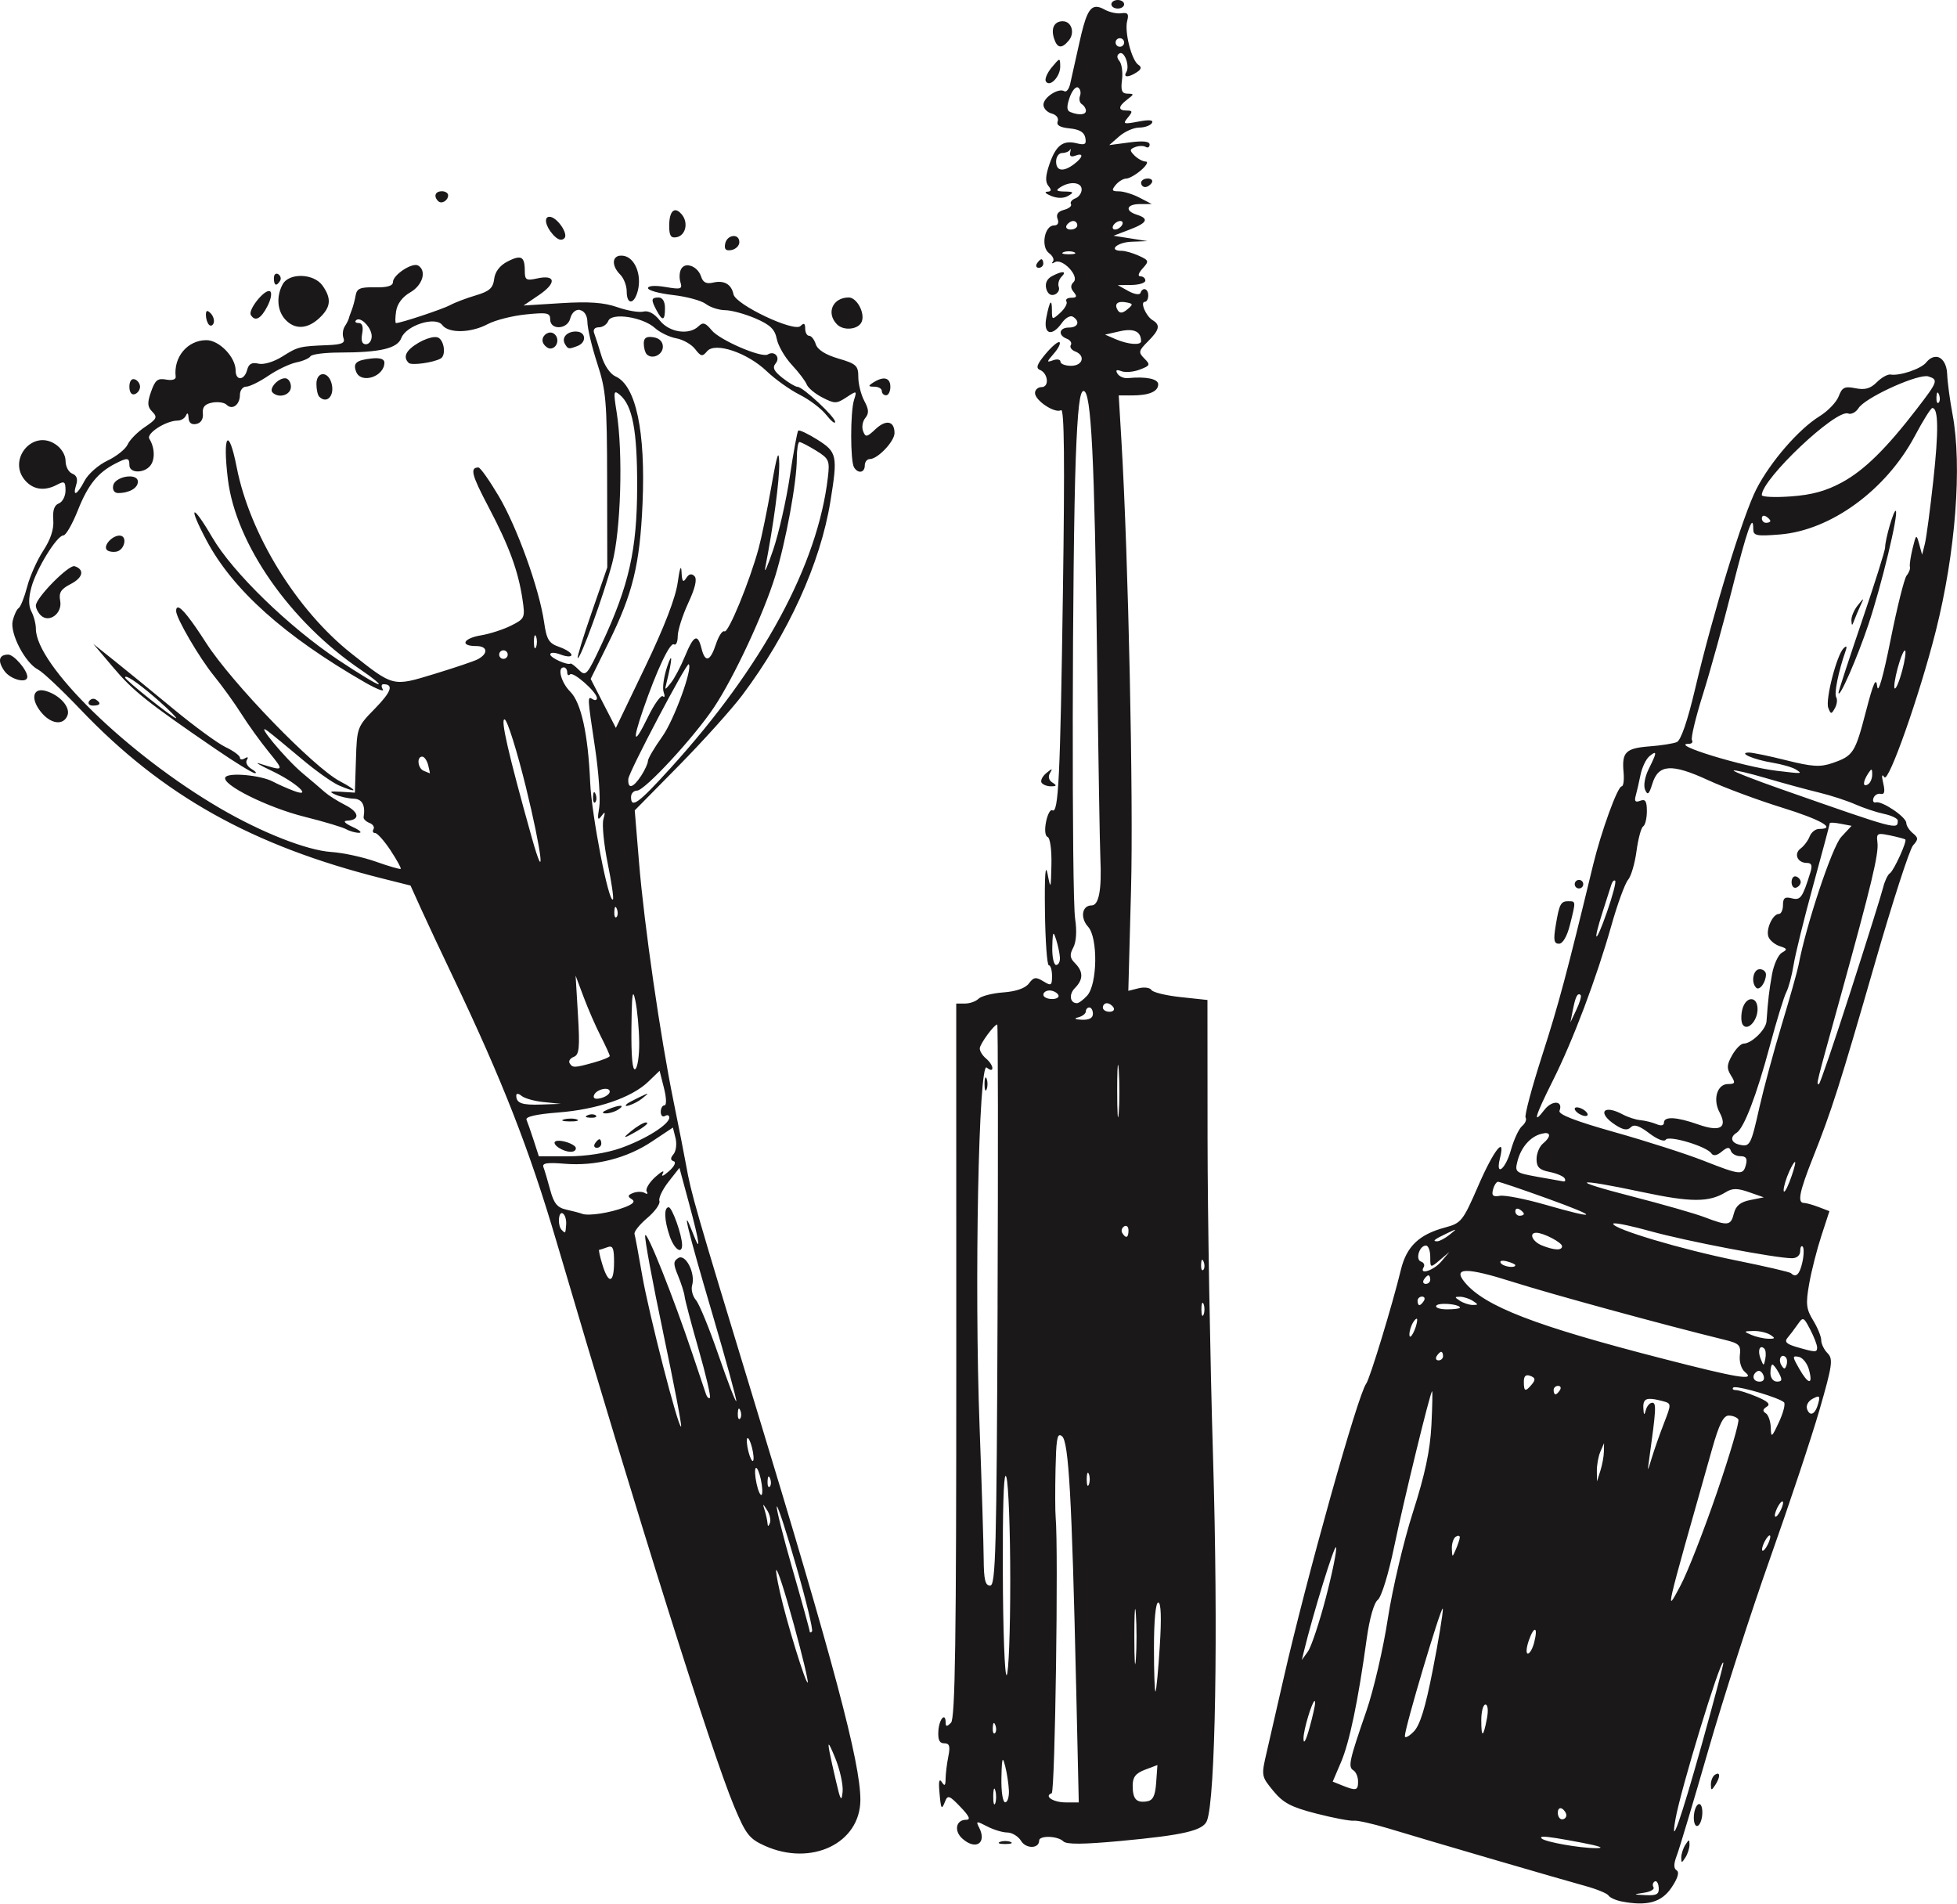 <?xml version="1.0" encoding="UTF-8" standalone="no"?>
<svg
   width="38.977mm"
   height="37.911mm"
   viewBox="0 0 38.977 37.911"
   version="1.1"
   id="svg8"
   inkscape:version="1.0.1 (3bc2e813f5, 2020-09-07)"
   sodipodi:docname="mockup.svg"
   xml:space="preserve"
   xmlns:inkscape="http://www.inkscape.org/namespaces/inkscape"
   xmlns:sodipodi="http://sodipodi.sourceforge.net/DTD/sodipodi-0.dtd"
   xmlns="http://www.w3.org/2000/svg"
   xmlns:svg="http://www.w3.org/2000/svg"
   xmlns:rdf="http://www.w3.org/1999/02/22-rdf-syntax-ns#"
   xmlns:cc="http://creativecommons.org/ns#"
   xmlns:dc="http://purl.org/dc/elements/1.1/"><defs
     id="defs2" /><sodipodi:namedview
     id="base"
     pagecolor="#ffffff"
     bordercolor="#666666"
     borderopacity="1.0"
     inkscape:pageopacity="0.0"
     inkscape:pageshadow="2"
     inkscape:zoom="0.074451581"
     inkscape:cx="-1223.9351"
     inkscape:cy="2167.0274"
     inkscape:document-units="mm"
     inkscape:current-layer="layer1"
     inkscape:document-rotation="0"
     showgrid="false"
     inkscape:snap-intersection-paths="false"
     inkscape:window-width="1366"
     inkscape:window-height="746"
     inkscape:window-x="-8"
     inkscape:window-y="-8"
     inkscape:window-maximized="1"
     showguides="true"
     inkscape:showpageshadow="2"
     inkscape:pagecheckerboard="0"
     inkscape:deskcolor="#d1d1d1" /><g
     inkscape:label="Layer 1"
     inkscape:groupmode="layer"
     id="layer1"
     transform="translate(-343.42,133.548)"><path
       id="path831"
       style="fill:#1a1819;fill-opacity:1;stroke-width:1"
       d="m 365.682,-133.548 c -0.07,0 -0.127,0.038 -0.127,0.085 0,0.047 0.057,0.085 0.127,0.085 0.07,0 0.127,-0.038 0.127,-0.085 0,-0.047 -0.057,-0.085 -0.127,-0.085 z m -0.428,0.136 c -0.144,0.002 -0.222,0.196 -0.336,0.713 -0.077,0.348 -0.16,0.718 -0.184,0.823 -0.024,0.104 -0.077,0.169 -0.117,0.144 -0.115,-0.071 -0.415,0.124 -0.415,0.27 0,0.073 0.074,0.151 0.164,0.175 0.093,0.024 0.144,0.092 0.12,0.156 -0.03,0.077 0.045,0.121 0.238,0.14 0.195,0.019 0.291,0.076 0.312,0.187 0.025,0.13 -0.007,0.15 -0.17,0.11 -0.274,-0.069 -0.415,0.039 -0.545,0.417 -0.08,0.232 -0.085,0.353 -0.02,0.432 0.067,0.081 0.06,0.111 -0.025,0.115 -0.064,0.003 -0.027,0.041 0.082,0.085 0.125,0.05 0.25,0.049 0.338,-0.003 0.118,-0.069 0.107,-0.083 -0.071,-0.086 -0.168,-0.003 -0.186,-0.021 -0.085,-0.086 0.193,-0.125 0.423,-0.1 0.423,0.045 0,0.071 -0.057,0.152 -0.127,0.178 -0.07,0.027 -0.108,0.078 -0.086,0.115 0.022,0.036 -0.04,0.087 -0.138,0.113 -0.12,0.031 -0.162,0.091 -0.129,0.179 0.032,0.082 0.005,0.132 -0.072,0.132 -0.189,0 -0.265,0.428 -0.098,0.551 0.076,0.056 0.11,0.132 0.076,0.17 -0.034,0.038 -0.016,0.042 0.041,0.01 0.148,-0.085 0.491,0.277 0.374,0.394 -0.065,0.065 -0.065,0.123 0.002,0.203 0.071,0.086 0.059,0.112 -0.049,0.112 -0.078,0 -0.122,0.033 -0.097,0.073 0.025,0.04 -0.03,0.141 -0.122,0.225 -0.162,0.147 -0.167,0.145 -0.167,-0.045 0,-0.257 -0.047,-0.194 -0.113,0.149 -0.062,0.327 0.113,0.382 0.313,0.097 0.069,-0.098 0.166,-0.153 0.217,-0.122 0.149,0.092 0.105,0.216 -0.077,0.216 -0.198,0 -0.227,0.153 -0.043,0.223 0.069,0.027 0.105,0.083 0.079,0.125 -0.026,0.042 0.013,0.099 0.085,0.127 0.213,0.082 0.156,0.287 -0.08,0.287 -0.116,0 -0.211,-0.037 -0.211,-0.082 0,-0.045 -0.067,-0.058 -0.148,-0.028 -0.133,0.048 -0.131,0.035 0.013,-0.13 0.089,-0.101 0.142,-0.204 0.117,-0.229 -0.025,-0.025 -0.149,0.078 -0.276,0.229 -0.173,0.206 -0.202,0.286 -0.116,0.321 0.165,0.067 0.192,0.343 0.034,0.343 -0.072,0 -0.131,0.053 -0.131,0.117 0,0.151 0.4,0.415 0.519,0.342 0.064,-0.04 0.075,1.013 0.037,3.616 -0.054,3.723 -0.088,4.429 -0.212,4.352 -0.038,-0.023 -0.094,0.08 -0.124,0.23 -0.032,0.16 -0.019,0.285 0.032,0.302 0.048,0.016 0.082,0.259 0.075,0.551 -0.011,0.494 -0.015,0.504 -0.077,0.183 -0.043,-0.221 -0.061,0.037 -0.052,0.741 0.007,0.593 0.042,1.079 0.077,1.08 0.035,2.6e-4 0.064,0.096 0.064,0.213 0,0.193 -0.017,0.202 -0.175,0.105 -0.147,-0.09 -0.191,-0.083 -0.285,0.043 -0.071,0.096 -0.254,0.16 -0.509,0.179 -0.219,0.016 -0.441,0.073 -0.494,0.126 -0.053,0.053 -0.174,0.096 -0.27,0.096 h -0.175 l 0.001,7.108 c 7.1e-4,5.574 -0.022,7.13 -0.105,7.214 -0.08,0.08 -0.106,0.081 -0.106,0.004 0,-0.221 -0.128,-0.086 -0.145,0.152 -0.013,0.183 0.02,0.254 0.116,0.254 0.105,0 0.123,0.057 0.081,0.265 -0.029,0.146 -0.053,0.345 -0.054,0.444 -10e-4,0.136 -0.02,0.151 -0.075,0.063 -0.049,-0.077 -0.066,-0.019 -0.05,0.169 0.031,0.376 0.043,0.399 0.114,0.219 0.053,-0.135 0.087,-0.123 0.306,0.106 0.179,0.187 0.21,0.257 0.113,0.257 -0.201,0 -0.245,0.22 -0.076,0.373 0.268,0.242 0.496,0.092 0.335,-0.22 -0.067,-0.131 -0.054,-0.133 0.16,-0.022 0.128,0.067 0.309,0.122 0.403,0.122 0.094,2.8e-4 0.217,0.076 0.274,0.167 l -5.2e-4,0.001 c 0.1,0.161 0.36,0.156 0.36,-0.007 0,-0.106 0.371,-0.095 0.481,0.015 0.064,0.064 0.393,0.062 1.138,-0.007 1.26,-0.117 1.647,-0.207 1.723,-0.403 0.169,-0.431 0.225,-3.77 0.122,-7.217 -0.059,-1.979 -0.109,-4.842 -0.11,-6.363 l -0.002,-2.765 -0.532,-0.057 c -0.293,-0.031 -0.556,-0.095 -0.584,-0.142 -0.029,-0.047 -0.144,-0.062 -0.256,-0.034 l -0.204,0.051 0.054,-2.013 c 0.049,-1.82 -0.053,-6.611 -0.191,-8.934 l -0.054,-0.91 h 0.259 c 0.344,0 0.527,-0.077 0.527,-0.221 0,-0.11 -0.243,-0.159 -0.606,-0.124 -0.077,0.008 -0.17,-0.033 -0.205,-0.089 -0.044,-0.071 -0.02,-0.086 0.078,-0.049 0.078,0.03 0.243,0.016 0.367,-0.032 0.206,-0.078 0.214,-0.097 0.091,-0.22 -0.123,-0.123 -0.117,-0.153 0.07,-0.34 0.232,-0.232 0.253,-0.328 0.092,-0.425 -0.132,-0.08 -0.252,-0.364 -0.153,-0.364 0.037,0 0.068,-0.057 0.068,-0.127 0,-0.139 -0.111,-0.174 -0.156,-0.049 -0.015,0.043 -0.123,0.026 -0.24,-0.039 l -0.212,-0.118 0.275,-0.003 c 0.151,-0.002 0.275,-0.041 0.275,-0.087 0,-0.047 -0.044,-0.085 -0.098,-0.085 -0.058,0 -0.041,-0.063 0.043,-0.156 0.133,-0.146 0.128,-0.161 -0.075,-0.254 -0.119,-0.054 -0.271,-0.098 -0.339,-0.098 -0.28,0 -0.098,-0.17 0.194,-0.181 l 0.317,-0.012 -0.338,-0.054 -0.338,-0.053 0.317,-0.121 c 0.356,-0.135 0.398,-0.219 0.148,-0.298 -0.247,-0.078 -0.207,-0.212 0.064,-0.212 l 0.233,-5.2e-4 -0.242,-0.126 c -0.133,-0.07 -0.319,-0.127 -0.412,-0.127 -0.141,0 -0.152,-0.021 -0.065,-0.127 0.058,-0.07 0.152,-0.127 0.209,-0.127 0.057,0 0.192,-0.076 0.299,-0.169 0.107,-0.093 0.148,-0.17 0.091,-0.17 -0.057,0 -0.157,-0.054 -0.223,-0.119 -0.102,-0.102 -0.1,-0.126 0.014,-0.17 0.073,-0.028 0.167,-0.029 0.209,-0.003 0.042,0.026 0.077,0.005 0.077,-0.047 0,-0.064 -0.13,-0.078 -0.402,-0.042 l -0.402,0.053 0.2,-0.175 c 0.11,-0.096 0.288,-0.174 0.397,-0.174 0.109,0 0.223,-0.041 0.253,-0.09 0.038,-0.061 -0.048,-0.071 -0.27,-0.029 -0.297,0.056 -0.316,0.049 -0.21,-0.079 0.1,-0.121 0.097,-0.141 -0.021,-0.141 -0.178,0 -0.174,-0.08 0.011,-0.221 0.138,-0.104 0.138,-0.113 0.004,-0.115 -0.113,-0.002 -0.137,-0.062 -0.11,-0.274 0.019,-0.149 -0.004,-0.317 -0.05,-0.374 -0.055,-0.066 -0.056,-0.12 -0.002,-0.153 0.099,-0.061 0.213,0.251 0.137,0.374 -0.067,0.108 0.046,0.108 0.211,-5.2e-4 0.09,-0.059 0.099,-0.102 0.03,-0.147 -0.134,-0.088 -0.28,-0.657 -0.223,-0.873 0.037,-0.14 0.012,-0.173 -0.113,-0.154 -0.088,0.014 -0.238,-0.019 -0.334,-0.072 -0.066,-0.037 -0.121,-0.057 -0.17,-0.056 z m -0.665,0.287 c -0.17,0 -0.241,0.137 -0.177,0.34 0.064,0.201 0.153,0.214 0.295,0.043 0.126,-0.152 0.055,-0.382 -0.118,-0.382 z m 1.135,0.338 c 0.047,0 0.085,0.038 0.085,0.085 0,0.047 -0.038,0.085 -0.085,0.085 -0.047,0 -0.085,-0.038 -0.085,-0.085 0,-0.047 0.038,-0.085 0.085,-0.085 z m -1.212,0.431 c -0.021,0.002 -0.063,0.052 -0.145,0.15 -0.091,0.11 -0.144,0.235 -0.117,0.279 0.078,0.125 0.289,-0.095 0.286,-0.299 -10e-4,-0.089 -0.003,-0.133 -0.024,-0.13 z m 0.361,0.546 c 0.007,-3e-5 0.013,0.002 0.019,0.005 0.045,0.028 0.062,0.103 0.038,0.166 -0.024,0.064 -0.008,0.138 0.037,0.166 0.045,0.028 0.081,0.086 0.081,0.13 0,0.083 -0.141,0.095 -0.311,0.026 -0.073,-0.03 -0.076,-0.108 -0.013,-0.29 0.042,-0.12 0.105,-0.203 0.15,-0.203 z m -0.132,1.23 c 0.008,-0.005 0.006,0.02 -0.006,0.067 -0.019,0.073 0.018,0.097 0.099,0.066 0.173,-0.067 0.162,0.028 -0.02,0.166 -0.215,0.163 -0.36,0.143 -0.36,-0.051 0,-0.093 0.054,-0.169 0.12,-0.169 0.066,0 0.136,-0.029 0.156,-0.064 0.005,-0.009 0.009,-0.014 0.011,-0.015 z m 1.538,0.587 c -0.073,0 -0.132,0.038 -0.132,0.085 0,0.047 0.036,0.085 0.08,0.085 0.044,0 0.103,-0.038 0.132,-0.085 0.029,-0.047 -0.007,-0.085 -0.08,-0.085 z m -14.06,0.254 c -0.131,0 -0.168,0.1 -0.073,0.195 0.068,0.068 0.199,-0.009 0.199,-0.116 0,-0.044 -0.057,-0.08 -0.127,-0.08 z m 4.638,0.379 c -0.067,0.013 -0.109,0.122 -0.109,0.309 0,0.197 0.034,0.249 0.147,0.227 0.182,-0.035 0.24,-0.289 0.104,-0.453 -0.053,-0.064 -0.103,-0.091 -0.143,-0.083 z m -2.493,0.129 c -0.118,0 -0.081,0.188 0.07,0.355 0.095,0.105 0.17,0.129 0.227,0.072 0.086,-0.086 -0.151,-0.427 -0.297,-0.427 z m 10.432,0.084 c 0.044,0 0.08,0.038 0.08,0.085 0,0.047 -0.06,0.085 -0.132,0.085 -0.073,0 -0.108,-0.038 -0.08,-0.085 0.029,-0.047 0.088,-0.085 0.132,-0.085 z m 0.937,0 c 0.046,0 0.061,0.038 0.032,0.085 -0.029,0.047 -0.09,0.085 -0.137,0.085 -0.046,0 -0.061,-0.038 -0.033,-0.085 0.029,-0.047 0.091,-0.085 0.137,-0.085 z m -7.715,0.3 c -0.066,0.007 -0.137,0.06 -0.155,0.152 -0.022,0.113 0.013,0.147 0.126,0.126 0.086,-0.017 0.156,-0.086 0.156,-0.156 0,-0.091 -0.061,-0.13 -0.127,-0.122 z m 6.689,0.303 c 0.038,0 0.077,0.006 0.106,0.018 0.058,0.024 0.011,0.042 -0.106,0.042 -0.116,0 -0.164,-0.019 -0.106,-0.042 0.029,-0.012 0.068,-0.018 0.106,-0.018 z m -8.945,0.088 c -0.154,0.022 -0.159,0.207 0.013,0.379 0.07,0.07 0.127,0.22 0.127,0.333 0,0.275 0.152,0.262 0.222,-0.018 0.08,-0.319 -0.062,-0.66 -0.288,-0.692 -0.028,-0.004 -0.052,-0.004 -0.074,-0.001 z m -2.008,0.038 c -0.052,-0.002 -0.127,0.026 -0.228,0.079 -0.153,0.079 -0.247,0.203 -0.264,0.348 -0.022,0.18 -0.094,0.244 -0.366,0.325 -0.186,0.055 -0.415,0.142 -0.508,0.193 -0.146,0.08 -0.985,0.359 -1.081,0.359 -0.018,0 -0.017,-0.106 0.002,-0.235 0.022,-0.149 0.125,-0.287 0.282,-0.377 0.247,-0.142 0.331,-0.427 0.159,-0.533 -0.114,-0.071 -0.504,0.184 -0.504,0.329 0,0.075 -0.115,0.109 -0.357,0.104 -0.294,-0.006 -0.362,0.022 -0.386,0.162 -0.016,0.093 -0.052,0.227 -0.08,0.297 -0.028,0.07 -0.054,0.146 -0.059,0.17 -0.005,0.023 -0.04,0.091 -0.079,0.152 -0.038,0.06 -0.049,0.165 -0.023,0.233 0.036,0.094 -0.036,0.126 -0.31,0.137 -0.569,0.023 -0.596,0.03 -0.908,0.226 -0.172,0.108 -0.372,0.168 -0.477,0.143 -0.131,-0.031 -0.193,0.003 -0.225,0.125 -0.056,0.213 -0.229,0.221 -0.229,0.011 0,-0.266 -0.326,-0.604 -0.583,-0.604 -0.375,0 -0.658,0.337 -0.611,0.729 0.006,0.055 -0.073,0.078 -0.191,0.056 -0.167,-0.032 -0.218,0.01 -0.299,0.24 -0.079,0.226 -0.074,0.302 0.025,0.401 0.107,0.107 0.088,0.145 -0.147,0.303 -0.148,0.099 -0.303,0.256 -0.344,0.348 -0.041,0.092 -0.223,0.237 -0.404,0.323 -0.181,0.086 -0.386,0.267 -0.456,0.403 -0.146,0.282 -0.245,0.328 -0.165,0.076 0.036,-0.113 0.01,-0.187 -0.079,-0.221 -0.073,-0.028 -0.133,-0.141 -0.133,-0.252 0,-0.119 -0.083,-0.256 -0.207,-0.336 -0.458,-0.3 -0.961,0.323 -0.591,0.732 0.163,0.18 0.387,0.207 0.634,0.074 0.141,-0.075 0.163,-0.059 0.163,0.118 0,0.113 -0.06,0.229 -0.133,0.257 -0.091,0.035 -0.126,0.139 -0.111,0.327 0.015,0.184 -0.051,0.388 -0.199,0.614 -0.122,0.186 -0.267,0.51 -0.321,0.719 -0.055,0.21 -0.131,0.4 -0.169,0.424 -0.038,0.024 -0.091,0.138 -0.119,0.254 -0.059,0.25 0.248,0.84 0.505,0.971 0.093,0.047 0.473,0.405 0.845,0.795 1.633,1.713 3.421,2.714 6.007,3.364 l 0.566,0.142 0.215,0.475 c 0.119,0.261 0.397,0.856 0.62,1.321 0.995,2.085 1.531,3.454 2.072,5.292 1.631,5.541 3.089,10.175 3.539,11.251 0.231,0.552 0.301,0.644 0.605,0.781 0.93,0.422 1.909,-0.047 1.909,-0.915 0,-0.741 -0.529,-2.726 -2.105,-7.901 -1.193,-3.917 -1.264,-4.164 -1.366,-4.736 -0.038,-0.212 -0.151,-0.786 -0.251,-1.275 -0.261,-1.277 -0.584,-3.512 -0.685,-4.736 l -0.087,-1.054 0.881,-0.894 c 0.484,-0.492 1.052,-1.123 1.262,-1.402 0.912,-1.214 1.555,-2.625 1.754,-3.857 0.148,-0.911 0.133,-0.982 -0.257,-1.228 -0.191,-0.12 -0.364,-0.202 -0.384,-0.181 -0.02,0.02 -0.095,0.428 -0.166,0.905 -0.071,0.478 -0.221,1.14 -0.334,1.472 -0.113,0.332 -0.183,0.489 -0.156,0.349 0.164,-0.843 0.284,-1.744 0.278,-2.074 -0.007,-0.299 -0.041,-0.199 -0.158,0.466 -0.082,0.466 -0.196,1.018 -0.253,1.228 -0.181,0.665 -0.606,1.697 -0.68,1.651 -0.039,-0.024 -0.115,0.09 -0.169,0.253 -0.115,0.35 -0.216,0.379 -0.289,0.085 -0.076,-0.302 -0.155,-0.263 -0.329,0.159 -0.084,0.203 -0.209,0.442 -0.28,0.529 -0.124,0.154 -0.126,0.154 -0.085,-0.01 0.115,-0.458 0.122,-0.646 0.011,-0.314 -0.067,0.2 -0.099,0.429 -0.07,0.508 0.028,0.079 0.022,0.117 -0.015,0.083 -0.037,-0.034 -0.174,0.157 -0.303,0.423 -0.275,0.565 -0.316,0.494 -0.091,-0.158 0.27,-0.783 0.536,-1.347 0.614,-1.299 0.041,0.025 0.075,-0.047 0.075,-0.162 0,-0.115 0.094,-0.412 0.209,-0.66 0.141,-0.304 0.181,-0.479 0.124,-0.537 -0.058,-0.058 -0.112,-0.044 -0.165,0.041 -0.061,0.097 -0.084,0.067 -0.092,-0.128 -0.007,-0.152 -0.038,-0.066 -0.076,0.212 -0.042,0.305 -0.266,0.886 -0.648,1.682 l -0.584,1.216 -0.251,-0.488 -0.251,-0.488 0.359,-0.728 c 0.48,-0.973 0.621,-1.549 0.674,-2.761 0.063,-1.44 -0.132,-2.356 -0.538,-2.535 -0.106,-0.047 -0.223,-0.218 -0.281,-0.411 -0.054,-0.182 -0.119,-0.384 -0.144,-0.449 -0.027,-0.071 0.009,-0.118 0.093,-0.118 0.076,0 0.161,-0.057 0.188,-0.127 0.066,-0.172 0.687,-0.078 0.929,0.141 0.098,0.089 0.289,0.181 0.423,0.205 0.135,0.024 0.304,0.12 0.377,0.214 0.116,0.151 0.145,0.156 0.239,0.044 0.157,-0.189 0.8,0.027 1.188,0.398 0.167,0.16 0.463,0.371 0.656,0.468 0.194,0.097 0.432,0.277 0.529,0.401 0.098,0.124 0.177,0.187 0.177,0.14 0,-0.1 -0.643,-0.699 -0.751,-0.699 -0.04,0 -0.175,-0.08 -0.299,-0.178 -0.171,-0.135 -0.204,-0.205 -0.134,-0.289 0.099,-0.12 -0.024,-0.259 -0.157,-0.177 -0.122,0.075 -0.957,-0.285 -1.118,-0.482 -0.123,-0.15 -0.174,-0.166 -0.26,-0.081 -0.187,0.184 -0.583,0.126 -0.772,-0.113 -0.109,-0.139 -0.229,-0.203 -0.327,-0.178 -0.085,0.022 -0.318,-0.017 -0.518,-0.087 -0.267,-0.094 -0.563,-0.115 -1.117,-0.081 l -0.753,0.047 0.311,-0.211 c 0.351,-0.239 0.33,-0.409 -0.04,-0.328 -0.218,0.048 -0.246,0.031 -0.246,-0.15 0,-0.18 -0.028,-0.264 -0.115,-0.266 z m 10.408,0.033 c -0.021,0 -0.061,0.038 -0.09,0.085 -0.029,0.047 -0.012,0.085 0.037,0.085 0.049,0 0.09,-0.038 0.09,-0.085 0,-0.047 -0.017,-0.085 -0.037,-0.085 z m -7.024,0.121 c -0.059,-0.007 -0.114,0.013 -0.148,0.067 -0.038,0.06 -0.046,0.179 -0.019,0.266 0.044,0.141 0.014,0.151 -0.298,0.098 -0.206,-0.035 -0.347,-0.025 -0.347,0.023 0,0.045 0.223,0.106 0.496,0.137 0.273,0.031 0.568,0.111 0.656,0.178 0.088,0.067 0.262,0.123 0.386,0.124 0.124,0.001 0.395,0.075 0.602,0.164 0.293,0.126 0.387,0.216 0.425,0.409 0.027,0.136 0.162,0.368 0.299,0.515 0.137,0.147 0.271,0.323 0.297,0.391 0.026,0.068 0.166,0.185 0.312,0.26 0.245,0.126 0.281,0.126 0.478,-0.003 0.208,-0.137 0.212,-0.136 0.152,0.053 -0.075,0.238 -0.075,1.219 5.2e-4,1.341 0.081,0.132 0.214,0.108 0.214,-0.038 0,-0.07 0.045,-0.127 0.1,-0.127 0.157,0 0.492,-0.352 0.492,-0.518 0,-0.241 -0.167,-0.276 -0.377,-0.079 -0.175,0.164 -0.2,0.168 -0.249,0.04 -0.03,-0.078 -0.01,-0.196 0.044,-0.261 0.076,-0.092 0.072,-0.17 -0.02,-0.341 -0.065,-0.122 -0.119,-0.336 -0.119,-0.474 0,-0.227 -0.039,-0.264 -0.397,-0.369 -0.257,-0.075 -0.415,-0.176 -0.45,-0.285 -0.029,-0.093 -0.089,-0.168 -0.132,-0.168 -0.043,0 -0.079,-0.065 -0.079,-0.144 0,-0.105 -0.025,-0.119 -0.094,-0.05 -0.127,0.127 -1.29,-0.425 -1.334,-0.632 -0.042,-0.202 -0.187,-0.285 -0.408,-0.233 -0.131,0.031 -0.2,-0.004 -0.236,-0.118 -0.041,-0.128 -0.15,-0.214 -0.249,-0.225 z m 7.451,0.136 c -0.036,-0.002 -0.113,0.024 -0.218,0.08 -0.1,0.053 -0.141,0.144 -0.113,0.249 0.027,0.102 0.09,0.146 0.166,0.117 0.068,-0.026 0.105,-0.095 0.083,-0.153 -0.022,-0.058 0.002,-0.149 0.054,-0.201 0.059,-0.059 0.063,-0.089 0.027,-0.091 z m -15.661,0.03 c -0.031,0.001 -0.053,0.034 -0.053,0.089 0,0.149 0.051,0.171 0.123,0.053 0.027,-0.043 0.01,-0.103 -0.037,-0.132 -0.012,-0.007 -0.023,-0.01 -0.034,-0.01 z m 0.501,0.045 c -0.162,-0.005 -0.318,0.051 -0.381,0.17 -0.128,0.24 -0.107,0.521 0.053,0.697 0.187,0.206 0.441,0.196 0.68,-0.029 0.229,-0.215 0.246,-0.384 0.064,-0.644 -0.087,-0.124 -0.254,-0.189 -0.415,-0.194 z m -0.653,0.301 c -0.118,-0.002 -0.419,0.382 -0.36,0.477 0.085,0.138 0.2,0.077 0.33,-0.175 0.072,-0.14 0.095,-0.27 0.052,-0.297 -0.006,-0.004 -0.013,-0.006 -0.021,-0.006 z m 11.549,0.128 c -0.322,0 -0.457,0.312 -0.233,0.537 0.135,0.135 0.432,0.1 0.492,-0.058 0.066,-0.173 -0.1,-0.479 -0.26,-0.479 z m -3.787,5.2e-4 c -0.15,0 -0.157,0.041 -0.04,0.259 0.118,0.22 0.166,0.206 0.166,-0.048 0,-0.132 -0.048,-0.211 -0.127,-0.211 z m 9.205,0.089 c 0.031,-0.003 0.07,5e-5 0.115,0.009 0.132,0.026 0.133,0.04 0.014,0.139 -0.095,0.079 -0.149,0.083 -0.191,0.015 -0.058,-0.094 -0.031,-0.154 0.062,-0.163 z m -10.77,0.162 c 0.076,0.014 0.144,0.097 0.146,0.236 10e-4,0.128 0.09,0.499 0.196,0.825 0.176,0.538 0.194,0.753 0.197,2.329 l 0.003,1.735 -0.308,0.888 c -0.17,0.488 -0.296,0.9 -0.281,0.915 0.046,0.046 0.521,-1.259 0.687,-1.888 0.173,-0.653 0.218,-2.192 0.089,-3.003 -0.067,-0.417 -0.06,-0.452 0.059,-0.353 0.257,0.213 0.351,0.706 0.349,1.832 -0.002,1.255 -0.161,1.964 -0.702,3.125 -0.293,0.63 -0.321,0.661 -0.456,0.526 -0.079,-0.079 -0.155,-0.136 -0.168,-0.128 -0.062,0.04 -0.405,-0.115 -0.405,-0.182 0,-0.045 0.088,-0.043 0.212,0.004 0.117,0.044 0.211,0.047 0.211,0.006 0,-0.041 -0.109,-0.112 -0.243,-0.159 -0.209,-0.073 -0.252,-0.144 -0.303,-0.496 -0.096,-0.664 -0.538,-1.891 -0.902,-2.506 -0.186,-0.314 -0.368,-0.572 -0.405,-0.572 -0.174,0 -0.137,0.147 0.202,0.789 0.408,0.774 0.591,1.271 0.675,1.836 0.055,0.368 0.047,0.386 -0.225,0.523 -0.155,0.078 -0.424,0.165 -0.598,0.194 -0.36,0.06 -0.432,0.214 -0.099,0.214 0.23,0 0.247,0.149 0.03,0.264 -0.067,0.036 -0.452,0.166 -0.855,0.289 -0.843,0.257 -0.815,0.264 -1.661,-0.405 -1.09,-0.862 -2.021,-2.373 -2.283,-3.704 -0.162,-0.826 -0.285,-0.667 -0.177,0.229 0.155,1.291 1.239,2.845 2.652,3.802 0.232,0.157 0.389,0.286 0.348,0.286 -0.041,0 -0.403,-0.219 -0.804,-0.487 -0.984,-0.657 -2.097,-1.739 -2.503,-2.432 -0.409,-0.7 -0.497,-0.66 -0.118,0.054 0.522,0.983 1.552,1.906 3.156,2.828 0.23,0.132 0.39,0.194 0.355,0.138 -0.035,-0.056 -0.029,-0.102 0.012,-0.102 0.21,0 0.158,0.152 -0.167,0.484 -0.355,0.362 -0.36,0.376 -0.38,1.021 l -0.021,0.654 -0.278,-0.017 c -0.224,-0.014 -0.245,-0.003 -0.108,0.057 0.093,0.041 0.255,0.077 0.36,0.08 0.171,0.005 0.239,0.13 0.2,0.368 -0.006,0.036 0.046,0.088 0.116,0.115 0.07,0.027 0.106,0.083 0.081,0.125 -0.026,0.042 -0.012,0.076 0.032,0.076 0.043,0 0.182,0.156 0.308,0.346 h -5.2e-4 c 0.126,0.191 0.217,0.356 0.202,0.368 -0.015,0.012 -0.237,-0.052 -0.493,-0.143 -0.256,-0.091 -0.657,-0.178 -0.889,-0.193 -0.488,-0.033 -1.384,-0.385 -2.217,-0.871 -1.844,-1.077 -3.667,-2.855 -3.667,-3.575 0,-0.097 -0.04,-0.25 -0.088,-0.341 -0.06,-0.112 -0.06,-0.265 -0.002,-0.482 0.1,-0.37 0.51,-1.036 0.639,-1.036 0.049,0 0.179,-0.227 0.289,-0.504 0.2,-0.503 0.394,-0.745 0.744,-0.925 0.242,-0.125 0.281,-0.121 0.281,0.032 0,0.159 0.285,0.167 0.414,0.011 0.1,-0.121 0.093,-0.361 -0.017,-0.537 -0.067,-0.107 0.332,-0.363 0.565,-0.363 0.068,0 0.143,-0.048 0.167,-0.106 0.025,-0.061 0.045,-0.04 0.049,0.049 0.004,0.101 0.058,0.144 0.155,0.124 0.092,-0.019 0.141,-0.098 0.13,-0.208 -0.013,-0.128 0.039,-0.189 0.186,-0.217 0.113,-0.021 0.241,-0.003 0.286,0.042 0.114,0.114 0.266,0.001 0.266,-0.196 0,-0.09 0.056,-0.164 0.124,-0.164 0.068,0 0.268,-0.098 0.444,-0.218 0.177,-0.12 0.427,-0.239 0.556,-0.265 0.129,-0.026 0.255,-0.08 0.28,-0.121 0.025,-0.041 0.281,-0.074 0.569,-0.075 0.822,-0.001 1.163,-0.081 1.242,-0.29 0.096,-0.252 0.682,-0.438 0.815,-0.258 0.126,0.169 0.57,0.16 0.905,-0.018 0.149,-0.079 0.49,-0.166 0.758,-0.193 0.43,-0.044 0.487,-0.032 0.487,0.101 0,0.215 0.342,0.2 0.398,-0.018 0.035,-0.133 0.12,-0.187 0.196,-0.173 z m -7.431,0.019 c -0.015,0.006 -0.021,0.032 -0.021,0.08 0,0.071 0.028,0.158 0.061,0.192 0.034,0.034 0.076,0.018 0.094,-0.036 0.018,-0.054 -0.01,-0.14 -0.061,-0.192 -0.035,-0.035 -0.059,-0.05 -0.073,-0.044 z m 3.007,0.165 c 0.101,-0.011 0.274,0.185 0.274,0.337 0,0.087 -0.052,0.159 -0.115,0.159 -0.077,0 -0.102,-0.069 -0.075,-0.211 0.026,-0.137 0.002,-0.212 -0.068,-0.212 -0.06,0 -0.084,-0.024 -0.054,-0.054 0.011,-0.011 0.024,-0.017 0.038,-0.019 z m 15.358,0.214 c 0.157,8.6e-4 0.237,0.073 0.24,0.219 0.002,0.089 -0.256,0.07 -0.507,-0.038 l -0.211,-0.091 0.295,-0.067 c 0.07,-0.016 0.131,-0.023 0.183,-0.023 z m -11.015,0.028 c -0.186,0 -0.295,0.127 -0.217,0.254 h -5.1e-4 c 0.061,0.099 0.072,0.101 0.248,0.034 0.189,-0.073 0.167,-0.287 -0.03,-0.287 z m -0.516,0.021 c -0.1,0.003 -0.195,0.12 -0.129,0.226 h 5.2e-4 c 0.031,0.051 0.09,0.092 0.131,0.092 0.131,0 0.192,-0.181 0.094,-0.279 -0.029,-0.029 -0.063,-0.041 -0.097,-0.04 z m 1.968,0.088 c -0.073,0.006 -0.102,0.046 -0.102,0.131 0,0.085 0.027,0.182 0.059,0.214 0.11,0.11 0.321,0.01 0.321,-0.151 0,-0.101 -0.07,-0.171 -0.19,-0.189 -0.035,-0.005 -0.064,-0.007 -0.088,-0.005 z m -4.273,0.002 c -0.083,0.006 -0.206,0.049 -0.313,0.112 -0.253,0.149 -0.319,0.282 -0.199,0.402 0.056,0.056 0.499,-0.006 0.639,-0.088 0.111,-0.065 0.068,-0.37 -0.059,-0.419 -0.017,-0.006 -0.04,-0.008 -0.068,-0.006 z m 29.92,0.395 c -0.067,-0.007 -0.141,0.028 -0.208,0.111 -0.102,0.127 -0.525,0.271 -0.71,0.24 -0.057,-0.009 -0.18,0.06 -0.273,0.153 -0.127,0.127 -0.236,0.158 -0.425,0.12 -0.216,-0.043 -0.266,-0.019 -0.334,0.16 -0.044,0.116 -0.214,0.294 -0.379,0.396 -0.417,0.257 -0.982,0.909 -1.261,1.453 -0.266,0.517 -0.863,2.465 -1.22,3.978 -0.151,0.641 -0.284,1.027 -0.365,1.06 -0.07,0.029 -0.315,0.068 -0.545,0.085 -0.474,0.037 -0.552,0.115 -0.515,0.514 0.014,0.155 -0.002,0.282 -0.038,0.282 -0.081,0 -0.408,0.9 -0.569,1.566 -0.524,2.166 -0.683,2.764 -1.014,3.791 -0.206,0.641 -0.355,1.199 -0.33,1.239 0.025,0.04 -0.007,0.116 -0.07,0.169 -0.064,0.053 -0.163,0.267 -0.222,0.475 -0.109,0.391 -0.314,0.547 -0.219,0.167 0.117,-0.468 -0.121,-0.168 -0.428,0.538 -0.312,0.718 -0.341,0.753 -0.668,0.841 -0.516,0.138 -0.765,0.378 -0.877,0.841 -0.167,0.689 -0.62,2.178 -0.691,2.268 -0.164,0.21 -1.192,3.88 -1.648,5.883 -0.122,0.536 -0.272,1.189 -0.333,1.453 -0.111,0.475 -0.109,0.482 0.131,0.774 0.198,0.241 0.356,0.323 0.858,0.452 0.339,0.087 0.673,0.15 0.743,0.141 0.07,-0.009 0.375,0.059 0.677,0.15 0.829,0.252 3.456,1.019 3.932,1.149 0.23,0.063 0.439,0.149 0.466,0.191 0.026,0.042 0.143,0.095 0.259,0.118 0.511,0.099 0.796,0.02 0.996,-0.276 0.124,-0.184 0.161,-0.306 0.103,-0.342 -0.063,-0.039 -0.062,-0.129 0.004,-0.302 0.052,-0.136 0.336,-1.085 0.631,-2.11 0.295,-1.024 0.848,-2.739 1.228,-3.81 0.38,-1.071 0.822,-2.398 0.981,-2.948 0.257,-0.889 0.274,-1.015 0.162,-1.128 -0.07,-0.07 -0.127,-0.186 -0.127,-0.259 0,-0.073 -0.072,-0.251 -0.161,-0.396 -0.139,-0.227 -0.15,-0.328 -0.079,-0.73 0.045,-0.256 0.155,-0.686 0.243,-0.955 l 0.16,-0.49 -0.214,-0.082 c -0.118,-0.045 -0.251,-0.082 -0.294,-0.082 -0.134,0 -0.09,-0.223 0.174,-0.887 0.379,-0.954 0.539,-1.454 1.238,-3.88 0.351,-1.22 0.694,-2.28 0.762,-2.354 0.108,-0.119 0.107,-0.15 -0.006,-0.243 -0.071,-0.059 -0.129,-0.15 -0.129,-0.203 -3e-4,-0.117 -0.482,-0.443 -0.605,-0.41 -0.049,0.013 -0.07,-0.025 -0.049,-0.085 0.022,-0.06 0.087,-0.098 0.145,-0.084 0.074,0.017 0.089,-0.045 0.05,-0.211 -0.036,-0.154 -0.028,-0.196 0.022,-0.121 0.083,0.124 0.704,-1.641 1.024,-2.909 0.395,-1.565 0.528,-3.293 0.333,-4.324 -0.052,-0.276 -0.1,-0.635 -0.106,-0.797 -0.008,-0.204 -0.1,-0.33 -0.212,-0.342 z m -31.059,0.026 c -0.032,-0.001 -0.068,1.3e-4 -0.11,0.005 -0.307,0.034 -0.375,0.091 -0.309,0.264 0.096,0.25 0.563,0.099 0.563,-0.182 0,-0.053 -0.05,-0.083 -0.145,-0.086 z m -1.09,0.318 c -0.065,0.006 -0.12,0.072 -0.12,0.194 0,0.109 0.025,0.223 0.056,0.254 0.158,0.158 0.319,-0.032 0.24,-0.283 -0.037,-0.118 -0.112,-0.171 -0.176,-0.165 z m 31.94,0.039 c 0.019,-1.4e-4 0.034,0.002 0.046,0.006 0.201,0.064 0.188,0.102 -0.229,0.643 -0.612,0.796 -1.048,1.224 -1.492,1.466 -0.317,0.172 -0.599,0.25 -1.018,0.28 -0.319,0.023 -0.58,0.011 -0.58,-0.026 0,-0.32 1.478,-1.717 1.719,-1.625 0.062,0.024 0.155,-0.024 0.207,-0.106 0.124,-0.199 1.067,-0.636 1.347,-0.638 z m -32.684,0.042 c -0.144,0 -0.326,0.206 -0.25,0.283 0.126,0.126 0.366,0.051 0.366,-0.114 0,-0.093 -0.053,-0.169 -0.117,-0.169 z m 11.913,0.005 c -0.054,0.004 -0.121,0.03 -0.197,0.079 -0.108,0.07 -0.105,0.083 0.021,0.084 0.082,7e-4 0.148,0.039 0.148,0.086 0,0.047 0.038,0.085 0.085,0.085 0.047,0 0.085,-0.076 0.085,-0.17 0,-0.114 -0.053,-0.17 -0.142,-0.164 z m -14.951,0.015 c -0.039,0.013 -0.063,0.068 -0.063,0.149 0,0.109 0.043,0.169 0.106,0.148 0.058,-0.019 0.106,-0.086 0.106,-0.148 0,-0.062 -0.048,-0.129 -0.106,-0.148 -0.016,-0.005 -0.03,-0.005 -0.043,-0.001 z m 18.942,0.234 c 0.152,0 0.218,1.323 0.269,5.376 0.024,1.909 0.053,3.681 0.065,3.937 0.028,0.62 -0.03,0.931 -0.175,0.931 -0.192,0 -0.232,0.247 -0.069,0.426 0.198,0.218 0.185,1.145 -0.019,1.37 -0.075,0.083 -0.167,0.151 -0.203,0.151 -0.142,0 -0.166,-0.177 -0.04,-0.303 0.167,-0.168 0.168,-0.326 10e-4,-0.493 -0.104,-0.104 -0.111,-0.168 -0.035,-0.312 0.06,-0.113 0.074,-0.327 0.037,-0.573 -0.07,-0.459 -0.06,-7.227 0.013,-9.178 0.037,-0.975 0.079,-1.333 0.155,-1.333 z m 17.002,0.033 c 0.009,-0.009 0.021,0.003 0.034,0.037 h 5.2e-4 c 0.024,0.061 0.021,0.134 -0.007,0.162 -0.028,0.028 -0.048,-0.022 -0.044,-0.111 0.002,-0.049 0.008,-0.079 0.017,-0.088 z m -0.097,0.307 c 0.12,-0.002 0.126,0.463 0.017,1.452 -0.063,0.574 -0.138,1.14 -0.168,1.256 l -0.054,0.212 -0.058,-0.212 c -0.056,-0.203 -0.061,-0.2 -0.131,0.085 -0.04,0.163 -0.064,0.329 -0.054,0.368 0.011,0.04 -0.019,0.118 -0.065,0.173 -0.046,0.055 -0.19,0.632 -0.32,1.282 -0.148,0.739 -0.248,1.087 -0.266,0.928 -0.023,-0.195 -0.075,-0.079 -0.224,0.494 -0.216,0.832 -0.252,0.888 -0.67,1.032 -0.242,0.083 -0.4,0.073 -0.913,-0.055 -0.341,-0.086 -0.677,-0.155 -0.747,-0.155 -0.229,0.002 0.091,0.14 0.468,0.202 0.187,0.031 0.397,0.092 0.466,0.135 0.139,0.088 0.134,0.088 -0.383,0.026 -0.678,-0.081 -2.16,-0.537 -1.748,-0.537 0.058,0 0.086,-0.033 0.061,-0.073 -0.025,-0.04 0.073,-0.45 0.218,-0.911 0.145,-0.46 0.405,-1.4 0.579,-2.088 0.301,-1.192 0.424,-1.543 0.424,-1.207 0,0.135 0.06,0.148 0.531,0.11 1.015,-0.082 2.115,-0.885 2.688,-1.963 0.162,-0.306 0.319,-0.556 0.349,-0.557 z m -22.564,0.676 c 0.029,0 0.178,0.077 0.331,0.171 0.257,0.159 0.274,0.197 0.235,0.529 -0.202,1.744 -1.299,3.772 -3.132,5.791 -0.642,0.707 -0.789,0.815 -0.789,0.578 0,-0.07 0.053,-0.127 0.119,-0.127 0.155,0 1.139,-1.065 1.536,-1.662 0.399,-0.601 0.985,-1.858 1.217,-2.61 0.212,-0.689 0.43,-1.875 0.43,-2.343 0,-0.18 0.024,-0.328 0.053,-0.328 z m -13.323,0.685 c -0.137,-0.007 -0.323,0.066 -0.346,0.183 -0.017,0.087 0.024,0.148 0.098,0.148 0.222,0 0.394,-0.099 0.394,-0.226 0,-0.069 -0.065,-0.101 -0.147,-0.105 z m 35.158,0.686 c -0.037,-0.037 -0.212,0.565 -0.213,0.73 -2.6e-4,0.061 -0.21,0.726 -0.466,1.478 -0.256,0.753 -0.464,1.389 -0.462,1.414 0.011,0.133 0.37,-0.686 0.595,-1.357 0.261,-0.778 0.605,-2.207 0.546,-2.265 z m -2.617,0.098 c 0.01,0.002 0.021,0.006 0.033,0.013 0.047,0.029 0.085,0.069 0.085,0.09 0,0.021 -0.038,0.037 -0.085,0.037 -0.047,0 -0.084,-0.041 -0.084,-0.09 0,-0.037 0.021,-0.056 0.052,-0.051 z m -32.759,0.394 c -0.151,0 -0.333,0.205 -0.253,0.286 0.032,0.033 0.118,0.047 0.189,0.034 0.169,-0.033 0.226,-0.319 0.064,-0.319 z m -0.895,0.61 c -0.115,-0.038 -0.773,0.629 -0.773,0.784 0,0.053 0.043,0.14 0.097,0.193 0.164,0.164 0.435,-0.037 0.388,-0.286 -0.031,-0.164 0.012,-0.234 0.209,-0.336 0.246,-0.127 0.282,-0.287 0.079,-0.355 z m 35.616,0.661 c -0.007,-6.4e-4 -0.04,0.04 -0.104,0.12 -0.072,0.09 -0.129,0.224 -0.125,0.297 0.006,0.114 0.013,0.114 0.054,0.005 0.026,-0.07 0.082,-0.203 0.125,-0.296 0.038,-0.083 0.058,-0.125 0.051,-0.126 z m -33.558,0.161 c -0.025,-0.002 -0.037,0.022 -0.037,0.071 0,0.14 0.461,0.93 0.751,1.287 0.169,0.208 0.416,0.551 0.549,0.762 0.133,0.211 0.379,0.553 0.547,0.759 0.313,0.385 0.311,0.386 -0.196,0.226 -0.093,-0.029 0.022,0.039 0.257,0.15 0.489,0.233 0.829,0.547 0.427,0.394 -0.126,-0.048 -0.309,-0.129 -0.406,-0.181 -0.242,-0.129 -0.885,-0.188 -0.948,-0.087 -0.087,0.141 0.832,0.6 1.574,0.786 0.388,0.097 0.763,0.209 0.833,0.249 0.07,0.04 0.184,0.071 0.254,0.071 0.07,-6.9e-4 0.013,-0.053 -0.127,-0.117 -0.156,-0.072 -0.199,-0.12 -0.111,-0.124 0.263,-0.013 0.246,-0.168 -0.035,-0.311 -0.153,-0.078 -0.335,-0.193 -0.405,-0.255 -0.07,-0.063 -0.27,-0.233 -0.444,-0.378 -0.343,-0.286 -0.976,-1.051 -0.697,-0.842 0.092,0.069 0.396,0.319 0.675,0.554 0.279,0.236 0.615,0.474 0.745,0.53 0.377,0.162 0.387,0.111 0.018,-0.084 -0.527,-0.278 -2.156,-1.962 -2.665,-2.756 -0.299,-0.465 -0.484,-0.7 -0.558,-0.705 z m 7.114,0.553 c 0.005,0.002 0.011,0.01 0.017,0.024 0.024,0.058 0.024,0.154 0,0.212 -0.024,0.058 -0.042,0.011 -0.042,-0.106 0,-0.087 0.011,-0.136 0.026,-0.13 z m -8.8,0.173 0.401,0.474 c 0.392,0.464 0.677,0.691 2.052,1.631 h 5.1e-4 c 0.372,0.255 0.715,0.466 0.762,0.468 0.047,0.002 0.017,-0.035 -0.065,-0.083 -0.082,-0.048 -0.125,-0.129 -0.093,-0.18 0.034,-0.055 0.018,-0.068 -0.04,-0.032 -0.054,0.033 -0.098,0.027 -0.098,-0.013 0,-0.041 -0.129,-0.136 -0.285,-0.21 -0.157,-0.075 -0.623,-0.416 -1.037,-0.758 -0.414,-0.342 -0.942,-0.774 -1.174,-0.959 z m 34.896,0.056 c -0.009,0.005 -0.021,0.015 -0.036,0.029 -0.137,0.132 -0.367,1.027 -0.306,1.187 0.05,0.131 0.062,0.132 0.132,0.007 0.042,-0.075 0.054,-0.174 0.026,-0.219 -0.045,-0.073 0.045,-0.514 0.186,-0.917 0.026,-0.073 0.025,-0.102 -0.002,-0.087 z m -26.728,0.071 c 0.047,0 0.085,0.038 0.085,0.085 0,0.047 -0.038,0.085 -0.085,0.085 -0.047,0 -0.085,-0.038 -0.085,-0.085 0,-0.047 0.038,-0.085 0.085,-0.085 z m 27.915,0.004 c 0.006,0.003 0.009,0.016 0.009,0.039 10e-4,0.093 -0.048,0.322 -0.109,0.508 -0.061,0.186 -0.113,0.263 -0.114,0.17 -10e-4,-0.093 0.048,-0.322 0.109,-0.508 0.046,-0.14 0.087,-0.218 0.104,-0.209 z m -37.779,0.081 c -0.186,0 -0.215,0.127 -0.076,0.325 0.121,0.173 0.457,0.259 0.457,0.117 0,-0.132 -0.267,-0.442 -0.381,-0.442 z m 13.555,0.193 c 0.082,0.083 -0.296,1.116 -0.526,1.437 -0.158,0.221 -0.288,0.442 -0.288,0.49 0,0.048 -0.061,0.181 -0.136,0.296 -0.16,0.244 -0.267,0.27 -0.254,0.06 0.009,-0.137 1.162,-2.326 1.204,-2.284 z m -2.492,0.061 c 0.039,0 0.071,0.044 0.071,0.099 0,0.054 0.026,0.073 0.057,0.041 0.063,-0.063 0.535,0.354 0.535,0.473 0,0.041 -0.038,0.051 -0.084,0.022 -0.109,-0.067 -0.109,-0.063 0.048,0.98 0.072,0.486 0.109,1.016 0.081,1.179 -0.039,0.228 -0.029,0.267 0.043,0.169 0.075,-0.102 0.083,-0.089 0.04,0.064 -0.029,0.105 0.01,0.498 0.086,0.875 0.077,0.377 0.124,0.701 0.104,0.72 -0.083,0.083 -0.425,-1.679 -0.453,-2.334 -0.041,-0.955 -0.179,-1.586 -0.397,-1.804 -0.18,-0.18 -0.262,-0.483 -0.131,-0.483 z m -8.721,0.187 c 0.062,-0.005 0.331,0.191 0.664,0.486 0.21,0.186 0.362,0.339 0.338,0.34 -0.057,0.003 -1.016,-0.763 -1.016,-0.811 0,-0.009 0.005,-0.014 0.013,-0.015 z m -1.677,0.269 c -0.18,-0.005 -0.201,0.194 -0.018,0.426 0.195,0.248 0.453,0.285 0.534,0.075 0.062,-0.162 -0.151,-0.404 -0.429,-0.486 -0.032,-0.01 -0.061,-0.014 -0.087,-0.015 z m 1.042,0.17 c -0.036,-0.004 -0.075,0.014 -0.097,0.05 -0.029,0.047 0.006,0.086 0.079,0.086 0.149,0 0.171,-0.05 0.053,-0.123 -0.011,-0.007 -0.023,-0.011 -0.035,-0.012 z m 8.182,0.412 c 0.054,0.018 0.243,0.62 0.42,1.338 0.322,1.311 0.407,2.04 0.118,1.01 -0.465,-1.66 -0.63,-2.379 -0.538,-2.348 z m 22.907,0.67 c 0.023,0.011 -0.018,0.106 -0.121,0.315 -0.078,0.155 -0.109,0.332 -0.073,0.415 0.05,0.117 0.078,0.093 0.145,-0.122 0.12,-0.388 0.383,-0.404 1.109,-0.07 0.332,0.153 0.995,0.399 1.472,0.547 0.777,0.24 1.097,0.425 0.738,0.425 -0.071,0 -0.155,0.067 -0.186,0.148 -0.031,0.082 -0.112,0.19 -0.18,0.241 -0.143,0.107 -0.064,0.288 0.125,0.288 0.094,0 0.112,0.051 0.068,0.191 -0.157,0.505 -0.196,0.558 -0.371,0.513 -0.135,-0.035 -0.174,-0.006 -0.174,0.133 0,0.099 -0.037,0.179 -0.082,0.179 -0.123,0 -0.263,0.309 -0.207,0.456 0.027,0.071 0.129,0.155 0.225,0.186 0.151,0.048 0.156,0.066 0.042,0.13 -0.073,0.041 -0.162,0.237 -0.197,0.435 -0.058,0.327 -0.076,0.478 -0.109,0.932 -0.012,0.165 -0.299,0.443 -0.455,0.443 -0.055,0 -0.158,0.105 -0.23,0.232 -0.107,0.19 -0.111,0.262 -0.023,0.402 0.093,0.149 0.085,0.171 -0.058,0.171 -0.216,0 -0.308,0.304 -0.17,0.562 0.166,0.31 0.013,0.398 -0.425,0.243 -0.431,-0.152 -0.682,-0.165 -0.682,-0.035 0,0.057 -0.057,0.069 -0.148,0.029 -0.082,-0.035 -0.225,-0.07 -0.318,-0.079 -0.093,-0.008 -0.252,-0.059 -0.354,-0.114 -0.39,-0.21 -0.517,-0.034 -0.149,0.207 0.156,0.102 0.241,0.116 0.308,0.049 0.067,-0.067 0.169,-0.034 0.369,0.119 0.159,0.121 0.299,0.175 0.328,0.128 0.059,-0.095 0.818,0.133 0.91,0.273 0.037,0.056 0.109,0.044 0.204,-0.035 0.113,-0.094 0.156,-0.098 0.183,-0.016 0.02,0.058 0.105,0.106 0.19,0.106 0.113,0 0.142,0.046 0.11,0.17 -0.056,0.215 -0.107,0.21 -0.852,-0.083 -0.339,-0.133 -1.13,-0.387 -1.759,-0.564 -0.785,-0.221 -1.13,-0.355 -1.102,-0.427 0.079,-0.204 -0.147,-0.218 -0.301,-0.018 -0.242,0.315 -0.189,0.131 0.168,-0.582 0.402,-0.801 0.868,-2.036 1.165,-3.085 0.122,-0.433 0.273,-0.844 0.333,-0.914 0.061,-0.07 0.136,-0.328 0.169,-0.574 0.033,-0.245 0.092,-0.466 0.133,-0.491 0.04,-0.025 0.073,-0.161 0.073,-0.303 0,-0.199 -0.03,-0.247 -0.132,-0.207 -0.096,0.037 -0.121,0.011 -0.091,-0.097 0.023,-0.081 0.066,-0.269 0.096,-0.417 0.03,-0.148 0.109,-0.315 0.176,-0.371 0.058,-0.048 0.094,-0.072 0.108,-0.066 z m -24.55,0.07 c 0.041,0 0.095,0.076 0.119,0.17 0.024,0.093 0.038,0.166 0.031,0.162 -0.007,-0.004 -0.061,-0.026 -0.119,-0.049 -0.12,-0.048 -0.146,-0.283 -0.031,-0.283 z m 12.534,0.254 c -0.011,3e-5 -0.043,0.024 -0.103,0.073 -0.078,0.064 -0.121,0.149 -0.096,0.191 0.026,0.041 0.111,0.074 0.189,0.073 0.114,-10e-4 0.12,-0.016 0.027,-0.075 -0.072,-0.045 -0.09,-0.118 -0.048,-0.189 0.029,-0.049 0.041,-0.073 0.03,-0.073 z m 16.33,0.006 c 0.012,0.002 0.015,0.034 0.015,0.096 7e-4,0.079 -0.037,0.167 -0.083,0.195 -0.107,0.066 -0.107,-0.046 0,-0.212 0.035,-0.055 0.056,-0.081 0.068,-0.079 z m -2.744,0.017 c 0.016,-0.016 0.311,0.053 0.654,0.154 0.344,0.101 0.815,0.229 1.048,0.285 0.233,0.056 0.556,0.162 0.719,0.234 0.163,0.072 0.42,0.158 0.572,0.19 0.151,0.032 0.275,0.092 0.275,0.132 0,0.19 0.003,0.191 -2.305,-0.618 -0.546,-0.191 -0.98,-0.361 -0.964,-0.377 z m -22.701,0.433 c -0.009,0.009 -0.015,0.039 -0.017,0.088 -0.004,0.089 0.016,0.139 0.044,0.111 0.028,-0.028 0.031,-0.101 0.007,-0.162 -0.014,-0.034 -0.025,-0.046 -0.034,-0.037 z m 24.679,0.606 c 0.039,0.002 0.093,0.009 0.153,0.021 l 0.217,0.041 -0.206,0.222 c -0.181,0.195 -0.7,1.754 -0.85,2.551 -0.022,0.116 -0.172,0.649 -0.334,1.185 -0.162,0.536 -0.362,1.279 -0.446,1.651 -0.169,0.755 -0.188,0.789 -0.397,0.741 -0.167,-0.038 -0.194,-0.152 -0.057,-0.237 0.147,-0.091 0.4,-0.752 0.662,-1.73 0.134,-0.501 0.282,-0.982 0.328,-1.07 0.046,-0.088 0.111,-0.331 0.145,-0.541 0.033,-0.21 0.209,-0.924 0.391,-1.587 0.182,-0.663 0.33,-1.22 0.33,-1.237 0,-0.009 0.025,-0.012 0.064,-0.01 z m 0.938,0.225 c 0.04,-0.003 0.103,0.008 0.2,0.028 0.154,0.033 0.289,0.069 0.302,0.08 0.04,0.035 -0.229,0.625 -0.307,0.674 -0.042,0.026 -0.102,0.153 -0.134,0.281 -0.031,0.129 -0.324,1.062 -0.65,2.075 -0.326,1.013 -0.609,1.842 -0.629,1.842 -0.054,0 -0.074,0.078 0.418,-1.699 0.631,-2.283 0.776,-2.884 0.747,-3.114 -0.014,-0.114 -0.013,-0.161 0.054,-0.167 z m -1.708,0.846 c -0.033,0.011 -0.055,0.053 -0.055,0.111 0,0.078 0.041,0.128 0.091,0.111 0.05,-0.017 0.091,-0.067 0.091,-0.111 0,-0.044 -0.041,-0.094 -0.091,-0.111 -0.013,-0.004 -0.025,-0.004 -0.036,-5.2e-4 z m -4.289,0.068 c -0.047,0 -0.085,0.038 -0.085,0.085 0,0.047 0.038,0.085 0.085,0.085 0.047,0 0.085,-0.038 0.085,-0.085 0,-0.047 -0.038,-0.085 -0.085,-0.085 z m 0.702,0.011 c 0.007,-0.001 0.013,2.1e-4 0.019,0.006 0.022,0.022 -0.052,0.304 -0.165,0.626 -0.228,0.652 -0.294,0.642 -0.083,-0.013 0.074,-0.229 0.151,-0.47 0.171,-0.535 0.015,-0.049 0.038,-0.081 0.058,-0.084 z m -0.909,0.413 c -0.157,0 -0.185,0.052 -0.257,0.487 -0.048,0.287 -0.034,0.36 0.065,0.36 0.076,0 0.161,-0.145 0.219,-0.376 0.119,-0.473 0.119,-0.47 -0.027,-0.47 z m -18.99,0.117 c 0.009,-0.009 0.021,0.003 0.035,0.037 0.024,0.061 0.021,0.134 -0.007,0.162 -0.028,0.028 -0.049,-0.022 -0.044,-0.111 0.002,-0.049 0.008,-0.079 0.017,-0.088 z m 8.735,0.532 c 0.011,0.006 0.026,0.045 0.048,0.113 0.037,0.116 0.071,0.279 0.076,0.36 0.005,0.082 -0.029,0.148 -0.076,0.148 -0.046,0 -0.082,-0.162 -0.076,-0.36 0.004,-0.191 0.011,-0.271 0.029,-0.261 z m 14.06,0.706 c -0.128,0 -0.177,0.261 -0.069,0.368 0.066,0.066 0.193,-0.105 0.195,-0.263 7.1e-4,-0.058 -0.056,-0.106 -0.126,-0.106 z m -23.582,0.127 0.159,0.424 c 0.087,0.233 0.24,0.584 0.34,0.78 0.1,0.196 0.181,0.374 0.181,0.397 0,0.023 -0.143,0.081 -0.318,0.13 -0.388,0.108 -0.422,0.109 -0.481,0.013 -0.026,-0.042 0.011,-0.098 0.083,-0.126 0.108,-0.042 0.122,-0.178 0.083,-0.834 z m 9.438,0.296 c 0.067,0 0.145,0.038 0.174,0.085 0.029,0.047 -0.026,0.085 -0.122,0.085 -0.096,0 -0.174,-0.038 -0.174,-0.085 0,-0.047 0.055,-0.085 0.122,-0.085 z m 10.539,0.076 c 0.013,-0.004 0.027,0.002 0.041,0.017 0.019,0.019 -0.019,0.15 -0.085,0.289 l -0.12,0.254 0.05,-0.254 c 0.039,-0.199 0.074,-0.296 0.114,-0.306 z m -18.826,0.001 c 0.011,0.004 0.024,0.051 0.041,0.135 0.038,0.186 0.072,0.556 0.075,0.821 0.003,0.265 -0.033,0.506 -0.08,0.534 -0.055,0.034 -0.081,-0.258 -0.075,-0.821 0.005,-0.477 0.015,-0.678 0.038,-0.67 z m 22.263,0.096 c -0.067,0.001 -0.143,0.07 -0.177,0.204 -0.028,0.113 -0.026,0.248 0.006,0.3 l 5.2e-4,5.2e-4 c 0.09,0.144 0.297,-0.069 0.297,-0.306 0,-0.134 -0.059,-0.2 -0.126,-0.198 z m -12.833,0.081 c 0.044,0 0.103,0.038 0.132,0.085 0.029,0.047 -0.007,0.085 -0.08,0.085 -0.073,0 -0.132,-0.038 -0.132,-0.085 0,-0.047 0.036,-0.085 0.08,-0.085 z m -0.348,0.085 c 0.039,0 0.07,0.057 0.07,0.127 0,0.083 -0.076,0.123 -0.219,0.117 -0.143,-0.006 -0.167,-0.023 -0.07,-0.049 0.082,-0.021 0.148,-0.074 0.148,-0.117 0,-0.043 0.032,-0.079 0.071,-0.079 z m -1.835,0.338 c 0.015,-1e-5 0.018,2.514 0.006,5.588 l 5.2e-4,-5.2e-4 c -0.019,4.877 -0.038,5.588 -0.148,5.588 -0.098,0 -0.126,-0.119 -0.129,-0.529 -0.002,-0.291 -0.039,-1.482 -0.082,-2.646 -0.106,-2.839 -0.018,-7.275 0.142,-7.143 0.069,0.058 0.113,0.062 0.113,0.01 0,-0.047 -0.057,-0.132 -0.127,-0.19 -0.07,-0.058 -0.126,-0.149 -0.124,-0.201 0.003,-0.089 0.286,-0.476 0.349,-0.476 z m 2.408,0.806 c 0.004,0.011 0.008,0.045 0.012,0.107 0.017,0.246 0.017,0.627 -5.2e-4,0.846 -0.017,0.22 -0.031,0.019 -0.031,-0.447 1.5e-4,-0.349 0.008,-0.538 0.02,-0.506 z m -9.133,0.116 0.087,0.344 c 0.049,0.193 0.054,0.344 0.011,0.344 -0.042,0 -0.075,0.059 -0.075,0.132 0,0.073 0.038,0.108 0.085,0.08 0.047,-0.029 0.085,-0.014 0.085,0.032 0,0.137 -0.478,0.436 -0.974,0.61 -0.283,0.099 -0.687,0.162 -1.043,0.162 h -0.581 l -0.103,-0.318 c -0.057,-0.175 -0.121,-0.359 -0.143,-0.41 -0.026,-0.061 0.192,-0.111 0.63,-0.145 0.772,-0.059 1.463,-0.295 1.793,-0.611 z m 6.497,0.133 c -0.015,-0.006 -0.026,0.043 -0.026,0.13 0,0.116 0.019,0.164 0.042,0.106 0.024,-0.058 0.024,-0.154 0,-0.212 -0.006,-0.015 -0.011,-0.022 -0.017,-0.024 z m -7.579,0.226 c 0.05,-0.001 0.089,0.016 0.089,0.058 0,0.044 -0.078,0.102 -0.174,0.127 -0.111,0.029 -0.162,0.009 -0.141,-0.054 0.025,-0.076 0.142,-0.129 0.226,-0.131 z m 0.839,0.099 c -0.006,-0.004 -0.057,0.019 -0.157,0.067 -0.116,0.056 -0.228,0.115 -0.247,0.132 -0.116,0.102 0.159,0.007 0.294,-0.101 0.077,-0.062 0.116,-0.094 0.11,-0.098 z m -2.582,0.002 c 0.019,10e-4 0.046,0.015 0.077,0.041 0.059,0.049 0.259,0.105 0.444,0.123 v -5.1e-4 l 0.338,0.035 -0.388,0.014 c -0.387,0.014 -0.501,-0.026 -0.501,-0.179 0,-0.024 0.011,-0.035 0.03,-0.033 z m 2.042,0.237 c -0.043,0 -0.135,0.025 -0.251,0.075 -0.112,0.048 -0.126,0.074 -0.042,0.077 0.07,0.003 0.184,-0.032 0.254,-0.077 0.077,-0.05 0.082,-0.075 0.039,-0.075 z m 19.042,0.032 c -0.011,0.001 -0.021,0.005 -0.026,0.01 -0.023,0.023 0.013,0.076 0.08,0.118 0.067,0.041 0.141,0.056 0.164,0.033 0.023,-0.023 -0.013,-0.076 -0.08,-0.118 -0.05,-0.031 -0.104,-0.047 -0.138,-0.043 z m -19.596,0.138 c -0.029,-10e-4 -0.063,0.004 -0.093,0.017 v 5.2e-4 c -0.068,0.027 -0.047,0.047 0.051,0.051 0.089,0.004 0.139,-0.016 0.111,-0.044 -0.014,-0.014 -0.039,-0.022 -0.069,-0.024 z m -0.426,0.085 c -0.046,-5.6e-4 -0.095,0.004 -0.136,0.015 -0.082,0.021 -0.036,0.04 0.104,0.042 0.14,0.002 0.207,-0.016 0.15,-0.039 -0.029,-0.011 -0.071,-0.018 -0.117,-0.018 z m 1.491,0.077 c -0.047,3.3e-4 -0.18,0.078 -0.296,0.174 -0.141,0.115 -0.155,0.144 -0.042,0.086 0.276,-0.143 0.429,-0.26 0.338,-0.259 z m 0.537,0.102 0.052,0.209 c 0.029,0.115 0.011,0.26 -0.039,0.32 -0.066,0.08 -0.065,0.119 0.003,0.142 0.054,0.018 0.013,0.103 -0.096,0.199 -0.115,0.101 -0.162,0.117 -0.12,0.04 0.039,-0.07 -0.029,-0.036 -0.152,0.075 -0.122,0.112 -0.199,0.241 -0.17,0.288 0.029,0.047 0.012,0.061 -0.037,0.03 -0.05,-0.03 -0.154,-0.031 -0.232,-10e-4 -0.11,0.042 -0.117,0.07 -0.032,0.122 0.078,0.048 0.037,0.096 -0.141,0.165 l -5.2e-4,-5.2e-4 c -0.286,0.111 -0.718,0.177 -0.843,0.129 -0.047,-0.018 -0.188,-0.055 -0.315,-0.083 -0.181,-0.04 -0.249,-0.123 -0.322,-0.394 -0.051,-0.189 -0.111,-0.392 -0.134,-0.451 -0.031,-0.082 0.07,-0.098 0.422,-0.069 0.616,0.051 1.244,-0.11 1.745,-0.447 z m 17.356,0.111 c 0.132,-0.013 0.127,0.079 -0.028,0.208 -0.07,0.058 -0.127,0.197 -0.127,0.309 0,0.159 0.056,0.215 0.256,0.255 0.141,0.028 0.276,0.085 0.301,0.125 0.025,0.041 0.015,0.07 -0.023,0.064 -0.038,-0.006 -0.272,-0.047 -0.52,-0.092 -0.434,-0.079 -0.449,-0.091 -0.395,-0.307 0.069,-0.276 0.254,-0.49 0.472,-0.547 0.024,-0.006 0.046,-0.011 0.065,-0.012 z m -18.819,0.122 c -0.021,0 -0.061,0.038 -0.09,0.085 -0.029,0.047 -0.012,0.085 0.038,0.085 0.049,0 0.089,-0.038 0.089,-0.085 0,-0.047 -0.017,-0.085 -0.037,-0.085 z m -0.795,0.03 c -0.042,-0.002 -0.076,0.003 -0.092,0.02 -0.024,0.024 0.012,0.079 0.081,0.122 v -5.2e-4 c 0.158,0.101 0.336,0.104 0.336,0.007 0,-0.064 -0.198,-0.142 -0.325,-0.149 z m 24.602,0.423 c 0.006,-0.003 0.009,0.001 0.009,0.013 2.4e-4,0.047 -0.051,0.218 -0.114,0.381 -0.063,0.163 -0.116,0.239 -0.117,0.17 -10e-4,-0.07 0.05,-0.241 0.114,-0.381 0.048,-0.105 0.09,-0.174 0.107,-0.182 z m -22.214,0.116 0.192,0.711 c 0.215,0.796 0.244,1.028 0.073,0.583 -0.239,-0.621 -0.109,-0.082 0.384,1.591 0.281,0.954 0.498,1.746 0.483,1.762 -0.016,0.016 -0.175,-0.399 -0.355,-0.921 -0.18,-0.522 -0.381,-1.014 -0.448,-1.092 -0.067,-0.078 -0.101,-0.211 -0.076,-0.296 0.07,-0.239 -0.131,-0.633 -0.276,-0.542 -0.101,0.064 -0.102,0.117 -0.004,0.353 0.063,0.153 0.122,0.338 0.13,0.41 0.008,0.073 0.133,0.548 0.279,1.056 0.146,0.508 0.247,0.943 0.225,0.965 -0.022,0.022 -0.058,-0.013 -0.08,-0.078 -0.022,-0.065 -0.142,-0.422 -0.267,-0.795 -0.38,-1.132 -0.909,-2.46 -0.942,-2.363 -0.017,0.051 0.144,0.922 0.358,1.935 h -5.2e-4 c 0.214,1.014 0.375,1.856 0.358,1.873 -0.052,0.052 -0.645,-2.254 -0.777,-3.022 -0.069,-0.401 -0.137,-0.766 -0.151,-0.812 -0.014,-0.046 0.101,-0.19 0.255,-0.32 0.154,-0.13 0.262,-0.283 0.241,-0.338 -0.021,-0.056 0.06,-0.227 0.18,-0.381 z m 16.305,0.278 c 0.033,0 0.476,0.15 0.985,0.334 1.044,0.377 1.023,0.43 -0.049,0.121 -0.396,-0.114 -0.8,-0.193 -0.899,-0.176 -0.139,0.024 -0.17,-0.004 -0.138,-0.124 0.022,-0.086 0.068,-0.156 0.101,-0.156 z m 1.771,0.015 c 0.041,-0.017 0.416,0.044 1.108,0.191 0.964,0.205 1.323,0.205 1.655,0.001 0.133,-0.082 0.232,-0.082 0.464,-5.2e-4 l 0.294,0.103 -0.271,0.054 c -0.196,0.039 -0.286,0.113 -0.325,0.268 -0.061,0.245 -0.117,0.252 -0.585,0.073 -0.186,-0.071 -0.834,-0.257 -1.439,-0.412 -0.647,-0.166 -0.941,-0.261 -0.901,-0.278 z m -18.29,0.492 c -0.099,0 -0.089,0.262 0.022,0.58 0.09,0.258 0.245,0.367 0.245,0.171 0,-0.194 -0.198,-0.751 -0.267,-0.751 z m 16.914,0.029 c 0.01,0.002 0.021,0.006 0.033,0.013 0.047,0.029 0.085,0.069 0.085,0.09 0,0.021 -0.038,0.037 -0.085,0.037 -0.047,0 -0.085,-0.041 -0.085,-0.09 0,-0.037 0.021,-0.056 0.052,-0.051 z m -19.053,0.089 c 0.009,-0.003 0.019,-0.002 0.03,0.005 0.044,0.027 0.074,0.125 0.067,0.217 -0.014,0.19 -0.013,0.188 -0.089,0.111 -0.076,-0.076 -0.07,-0.313 -0.007,-0.333 z m 20.964,0.203 c 0.069,-0.008 0.369,0.056 0.726,0.155 0.717,0.2 2.496,0.539 2.824,0.539 0.094,0 0.161,-0.059 0.161,-0.141 0,-0.078 0.022,-0.118 0.05,-0.09 0.027,0.028 0.025,0.168 -0.007,0.311 -0.053,0.243 -0.129,0.316 -0.226,0.218 -0.023,-0.023 -0.515,-0.137 -1.093,-0.254 -1.083,-0.218 -2.449,-0.625 -2.449,-0.73 0,-0.004 0.005,-0.007 0.015,-0.008 z m -9.72,0.05 c 0.031,10e-4 0.053,0.035 0.053,0.089 0,0.149 -0.051,0.171 -0.124,0.053 -0.027,-0.043 -0.01,-0.103 0.037,-0.132 0.012,-0.007 0.023,-0.011 0.034,-0.01 z m 6.559,0.077 c 0.006,0.004 -0.032,0.036 -0.11,0.098 -0.09,0.072 -0.202,0.132 -0.247,0.132 -0.108,0 -0.059,-0.039 0.2,-0.162 0.1,-0.048 0.15,-0.071 0.157,-0.067 z m 1.617,0.06 c 0.141,0 0.512,0.194 0.512,0.268 0,0.089 -0.155,0.083 -0.402,-0.016 -0.189,-0.076 -0.266,-0.252 -0.11,-0.252 z m -2.2,0.254 c 0.048,0 0.087,0.101 0.087,0.225 0,0.224 4.6e-4,0.225 0.191,0.064 l 0.19,-0.161 -0.161,0.19 c -0.153,0.181 -0.452,0.277 -0.351,0.113 0.026,-0.043 0.002,-0.093 -0.053,-0.111 -0.118,-0.039 -0.033,-0.319 0.097,-0.319 z m -16.266,0.023 c 0.078,-0.013 0.097,0.06 0.097,0.307 0,0.426 -0.11,0.45 -0.232,0.052 -0.05,-0.163 -0.079,-0.297 -0.064,-0.297 0.015,0 0.088,-0.023 0.162,-0.051 0.014,-0.005 0.026,-0.009 0.037,-0.011 z m 11.805,0.263 c 0.009,-0.009 0.021,0.003 0.034,0.037 h 5.2e-4 c 0.024,0.061 0.021,0.134 -0.007,0.162 -0.028,0.028 -0.048,-0.022 -0.044,-0.111 0.002,-0.049 0.008,-0.079 0.017,-0.088 z m 6.01,0.018 c 0.018,0.001 0.039,0.005 0.062,0.011 0.093,0.024 0.17,0.059 0.17,0.076 0,0.067 -0.246,0.03 -0.291,-0.044 -0.02,-0.032 0.006,-0.048 0.06,-0.044 z m -0.736,0.202 c 0.155,-0.001 0.456,0.072 0.919,0.219 0.773,0.245 2.974,0.847 4.224,1.154 0.285,0.07 0.32,0.106 0.297,0.307 -0.015,0.129 0.029,0.273 0.1,0.331 0.224,0.182 -0.126,0.125 -1.651,-0.268 -2.531,-0.651 -3.535,-1.039 -3.929,-1.518 -0.123,-0.149 -0.114,-0.224 0.041,-0.225 z m -0.763,0.088 c 0.021,0 0.037,0.038 0.037,0.085 0,0.047 -0.04,0.085 -0.089,0.085 -0.049,0 -0.067,-0.038 -0.038,-0.085 0.029,-0.047 0.069,-0.085 0.09,-0.085 z m -0.127,0.423 c 0.049,0 0.066,0.038 0.037,0.085 -0.029,0.047 -0.069,0.085 -0.089,0.085 -0.021,0 -0.037,-0.038 -0.037,-0.085 0,-0.047 0.04,-0.085 0.089,-0.085 z m 0.757,0.003 c 0.07,0 0.184,0.037 0.254,0.082 0.113,0.073 0.113,0.082 0,0.082 -0.07,0 -0.184,-0.037 -0.254,-0.082 -0.113,-0.073 -0.113,-0.082 0,-0.082 z m -5.125,0.12 c 0.005,0.002 0.011,0.01 0.017,0.024 0.024,0.058 0.024,0.154 0,0.212 -0.024,0.058 -0.043,0.011 -0.043,-0.106 0,-0.087 0.011,-0.136 0.026,-0.13 z m 4.744,0.025 c 0.138,-0.015 0.379,0.019 0.38,0.073 -10e-4,0.018 -0.117,0.033 -0.258,0.033 -0.142,0 -0.239,-0.033 -0.214,-0.073 0.011,-0.017 0.046,-0.028 0.092,-0.033 z m -0.477,0.295 c 0.004,0.004 0.005,0.011 0.005,0.023 -0.009,0.16 -0.15,0.43 -0.155,0.296 -0.003,-0.07 0.032,-0.184 0.077,-0.254 0.034,-0.052 0.062,-0.076 0.073,-0.065 z m 7.674,0.009 c 0.041,-0.015 0.076,0.046 0.159,0.205 0.076,0.146 0.137,0.306 0.137,0.355 0,0.102 -0.029,0.102 -0.403,-0.006 -0.206,-0.059 -0.253,-0.106 -0.188,-0.183 0.049,-0.057 0.14,-0.177 0.202,-0.267 0.041,-0.059 0.068,-0.095 0.092,-0.104 z m -0.974,0.233 c 0.116,-0.003 0.269,0.032 0.338,0.077 0.105,0.067 0.097,0.081 -0.042,0.077 -0.093,-0.002 -0.245,-0.037 -0.338,-0.077 -0.155,-0.067 -0.151,-0.073 0.042,-0.077 z m 0.16,0.322 c 0.016,-0.002 0.037,0.008 0.059,0.03 0.028,0.028 0.036,0.119 0.019,0.204 -0.03,0.148 -0.034,0.147 -0.094,-0.005 -0.048,-0.122 -0.033,-0.224 0.016,-0.229 z m -6.377,0.093 c 0.021,0 0.037,0.038 0.037,0.085 0,0.047 -0.041,0.085 -0.09,0.085 -0.049,0 -0.066,-0.038 -0.037,-0.085 0.029,-0.047 0.069,-0.085 0.09,-0.085 z m 6.802,0.08 c 0.018,-0.002 0.038,0.006 0.06,0.028 0.028,0.028 0.035,0.099 0.015,0.158 -0.029,0.086 -0.049,0.086 -0.102,-5.2e-4 -0.053,-0.086 -0.026,-0.18 0.027,-0.186 z m 0.247,0.012 c 0.016,-0.002 0.041,0.002 0.073,0.008 0.078,0.015 0.17,0.132 0.204,0.26 0.083,0.309 -0.014,0.295 -0.198,-0.028 -0.102,-0.179 -0.128,-0.235 -0.08,-0.24 z m -0.453,0.162 c 0.022,0 0.08,0.076 0.13,0.169 0.072,0.135 0.065,0.17 -0.039,0.17 -0.074,0 -0.13,-0.074 -0.13,-0.17 0,-0.093 0.018,-0.169 0.04,-0.169 z m -0.269,0.125 c 0.035,0.002 0.071,0.036 0.091,0.088 0.029,0.077 5e-5,0.127 -0.075,0.127 -0.137,0 -0.168,-0.132 -0.049,-0.206 0.01,-0.006 0.021,-0.009 0.033,-0.008 z m -4.61,0.088 c 0.016,-3.9e-4 0.036,0.003 0.058,0.012 0.1,0.038 0.107,0.077 0.032,0.167 -0.131,0.157 -0.161,0.148 -0.161,-0.05 0,-0.086 0.022,-0.128 0.071,-0.129 z m 0.611,0.211 c 0.049,0 0.066,0.038 0.037,0.084 -0.029,0.047 -0.069,0.085 -0.089,0.085 -0.021,0 -0.037,-0.038 -0.037,-0.085 0,-0.047 0.04,-0.084 0.089,-0.084 z m 3.508,0.027 c 0.136,-0.015 0.889,0.208 0.991,0.3 0.032,0.029 -0.012,0.205 -0.099,0.392 -0.146,0.314 -0.158,0.322 -0.164,0.111 -0.004,-0.125 -0.049,-0.254 -0.101,-0.286 -0.065,-0.041 -0.06,-0.079 0.02,-0.128 0.082,-0.05 0.025,-0.107 -0.2,-0.201 -0.172,-0.072 -0.359,-0.131 -0.414,-0.131 -0.056,0 -0.079,-0.023 -0.051,-0.051 0.003,-0.003 0.01,-0.005 0.019,-0.006 z m -6.018,0.079 c 0.012,-0.012 0.006,0.292 -0.013,0.676 -0.026,0.507 -0.128,0.985 -0.37,1.74 -0.184,0.573 -0.408,1.527 -0.499,2.12 -0.091,0.593 -0.283,1.42 -0.428,1.838 -0.34,0.984 -0.368,1.108 -0.256,1.177 0.051,0.031 0.092,0.131 0.092,0.222 0,0.181 -0.037,0.19 -0.316,0.078 l -0.189,-0.076 0.166,-0.389 c 0.168,-0.393 0.34,-1.215 0.511,-2.455 0.056,-0.406 0.145,-0.717 0.221,-0.776 0.072,-0.056 0.213,-0.513 0.326,-1.058 0.193,-0.928 0.71,-3.052 0.755,-3.097 z m 7.685,0.108 c 0.034,-0.001 0.033,0.037 0.009,0.127 -0.058,0.223 -0.164,0.281 -0.224,0.125 -0.028,-0.072 0.019,-0.161 0.11,-0.21 0.05,-0.027 0.084,-0.041 0.104,-0.042 z m -3.356,0.045 c 0.059,-0.003 0.144,0.013 0.262,0.044 0.179,0.048 0.179,0.05 0.027,0.443 -0.084,0.217 -0.194,0.528 -0.243,0.691 -0.085,0.282 -0.087,0.283 -0.052,0.033 0.14,-1.007 0.147,-1.134 0.062,-1.134 -0.049,0 -0.107,0.067 -0.128,0.148 -0.029,0.112 -0.042,0.101 -0.049,-0.042 -0.006,-0.122 0.022,-0.179 0.12,-0.184 z m -18.14,0.196 c 0.009,-0.009 0.021,0.003 0.034,0.037 h 5.2e-4 c 0.024,0.061 0.021,0.134 -0.007,0.162 -0.028,0.028 -0.048,-0.022 -0.044,-0.111 0.002,-0.049 0.008,-0.079 0.017,-0.088 z m 19.72,0.137 c 0.079,-2e-4 0.165,0.034 0.191,0.076 0.026,0.042 -0.167,0.699 -0.428,1.46 -0.261,0.761 -0.587,1.593 -0.724,1.849 -0.31,0.581 -0.326,0.65 0.632,-2.73 0.138,-0.486 0.223,-0.655 0.329,-0.656 z m -13.311,0.392 c 0.01,0.003 0.021,0.01 0.033,0.02 0.132,0.11 0.195,1.224 0.279,4.941 h 5.1e-4 l 0.053,2.35 h -0.26 c -0.25,0 -0.44,-0.125 -0.279,-0.183 0.067,-0.024 0.136,-4.851 0.079,-5.49 -0.011,-0.116 -0.012,-0.55 -0.003,-0.963 0.012,-0.545 0.03,-0.699 0.099,-0.675 z m -6.227,0.056 c 0.022,0.005 0.058,0.084 0.085,0.192 0.031,0.124 0.04,0.241 0.02,0.261 -0.02,0.02 -0.062,-0.065 -0.093,-0.189 -0.031,-0.124 -0.04,-0.242 -0.02,-0.262 0.002,-0.002 0.005,-0.003 0.008,-0.003 z m 17.054,0.101 -0.002,0.169 h -10e-4 c -0.001,0.093 -0.033,0.265 -0.07,0.381 l -0.068,0.211 -0.002,-0.211 c -0.001,-0.116 0.03,-0.288 0.07,-0.381 z m -16.885,0.493 c 0.025,0.006 0.063,0.099 0.091,0.227 0.032,0.146 0.039,0.285 0.016,0.309 -0.023,0.023 -0.069,-0.077 -0.101,-0.224 -0.032,-0.146 -0.039,-0.285 -0.016,-0.309 0.003,-0.003 0.006,-0.004 0.01,-0.003 z m 6.607,0.096 c 0.005,0.002 0.011,0.01 0.017,0.024 0.024,0.058 0.024,0.154 0,0.212 -0.024,0.058 -0.042,0.011 -0.042,-0.106 0,-0.087 0.011,-0.136 0.026,-0.13 z m -1.643,0.063 c 0.005,-0.004 0.011,0.004 0.018,0.025 0.042,0.14 0.077,1.067 0.077,2.062 3e-4,0.994 -0.032,1.841 -0.071,1.88 -0.039,0.039 -0.074,-0.889 -0.077,-2.062 -0.004,-1.227 0.015,-1.874 0.053,-1.904 z m -4.722,0.015 c 0.009,-0.009 0.021,0.003 0.034,0.037 0.024,0.061 0.021,0.134 -0.007,0.162 -0.028,0.028 -0.048,-0.022 -0.044,-0.111 0.002,-0.049 0.008,-0.079 0.017,-0.088 z m 20.202,0.495 c 0.004,0.004 0.007,0.011 0.007,0.023 0,0.047 -0.037,0.142 -0.082,0.212 -0.045,0.07 -0.082,0.089 -0.082,0.042 0,-0.047 0.037,-0.142 0.082,-0.212 0.034,-0.052 0.063,-0.076 0.075,-0.065 z m -20.303,0.067 c 0.006,-5.3e-4 0.03,0.035 0.076,0.107 0.053,0.083 0.078,0.197 0.055,0.254 -0.03,0.074 -0.043,0.075 -0.048,0.004 -0.004,-0.054 -0.029,-0.168 -0.055,-0.254 -0.023,-0.074 -0.034,-0.111 -0.028,-0.112 z m 0.269,0.032 c 0.019,-0.019 0.196,0.522 0.391,1.204 0.196,0.681 0.335,1.259 0.309,1.285 -0.025,0.026 -0.046,0.025 -0.046,-0.002 0,-0.027 -0.155,-0.589 -0.345,-1.25 -0.19,-0.661 -0.328,-1.217 -0.309,-1.237 z m 19.762,0.579 c 0.015,-0.008 0.024,-5.7e-4 0.024,0.023 0,0.047 -0.037,0.142 -0.082,0.212 -0.045,0.07 -0.082,0.088 -0.082,0.042 0,-0.047 0.037,-0.142 0.082,-0.211 0.023,-0.035 0.043,-0.057 0.058,-0.065 z m -6.181,0.006 c 0.014,0.003 0.023,0.014 0.021,0.033 -0.003,0.038 -0.039,0.145 -0.079,0.238 -0.07,0.163 -0.073,0.162 -0.079,-0.017 -0.003,-0.102 0.032,-0.209 0.079,-0.238 0.023,-0.014 0.044,-0.02 0.058,-0.017 z m -2.443,0.228 c 0.018,0.054 -0.073,0.505 -0.203,1.002 -0.13,0.497 -0.291,0.98 -0.358,1.073 l -0.121,0.169 0.041,-0.169 c 0.183,-0.754 0.615,-2.154 0.641,-2.075 z m -11.147,0.453 c 0.029,0.004 0.162,0.406 0.349,1.089 0.169,0.615 0.292,1.133 0.275,1.15 -0.038,0.038 -0.423,-1.214 -0.552,-1.793 -0.069,-0.309 -0.089,-0.45 -0.072,-0.447 z m 7.606,0.647 c 0.055,0 0.066,0.307 0.03,0.868 -0.03,0.477 -0.068,0.883 -0.085,0.903 -0.017,0.019 -0.031,-0.371 -0.031,-0.868 0,-0.549 0.034,-0.903 0.085,-0.903 z m 5.665,0.12 c 0.002,10e-6 0.002,0.002 0.003,0.007 0.002,0.093 -0.088,0.642 -0.202,1.22 -0.148,0.756 -0.254,1.099 -0.38,1.225 -0.096,0.096 -0.175,0.136 -0.175,0.088 0,-0.171 0.707,-2.541 0.754,-2.54 z m -6.123,0.01 c 0.004,0.008 0.008,0.041 0.012,0.102 0.017,0.244 0.017,0.644 0,0.889 -0.017,0.244 -0.031,0.044 -0.031,-0.444 0,-0.367 0.008,-0.571 0.019,-0.547 z m 7.962,0.412 c 0.024,0.008 0.023,0.094 -0.017,0.252 -0.031,0.122 -0.087,0.222 -0.127,0.222 -0.039,0 -0.03,-0.116 0.019,-0.258 0.053,-0.154 0.101,-0.223 0.124,-0.215 z m 3.746,0.653 c 0.002,7.8e-4 0.004,0.004 0.004,0.01 0.003,0.034 -0.189,0.758 -0.426,1.609 -0.421,1.506 -0.637,2.122 -0.528,1.504 0.107,-0.607 0.884,-3.147 0.95,-3.123 z m -8.139,0.767 c 0.007,-0.003 0.012,0.006 0.013,0.028 0.003,0.047 -0.048,0.275 -0.113,0.508 -0.07,0.254 -0.118,0.338 -0.119,0.211 -9.5e-4,-0.177 0.17,-0.729 0.219,-0.747 z m 3.405,0.07 c 0.048,0 0.06,0.117 0.03,0.275 -0.073,0.386 -0.113,0.399 -0.113,0.036 0,-0.171 0.037,-0.311 0.083,-0.311 z m -9.796,0.37 c 0.009,-0.009 0.021,0.003 0.034,0.037 h 5.2e-4 c 0.024,0.061 0.021,0.134 -0.007,0.162 -0.028,0.028 -0.049,-0.022 -0.044,-0.111 0.002,-0.049 0.008,-0.079 0.017,-0.088 z m -3.28,0.428 c 0.015,0.007 0.057,0.099 0.123,0.26 0.096,0.233 0.163,0.538 0.15,0.677 -0.021,0.212 -0.043,0.177 -0.132,-0.21 -0.12,-0.519 -0.166,-0.74 -0.141,-0.727 z m 3.466,0.304 c 0.011,0.002 0.025,0.046 0.045,0.124 0.036,0.14 0.068,0.359 0.074,0.487 0.005,0.128 -0.028,0.233 -0.074,0.233 -0.048,0 -0.081,-0.212 -0.075,-0.487 0.005,-0.25 0.012,-0.361 0.03,-0.357 z m 3.077,0.102 -0.025,0.349 c -0.019,0.267 -0.064,0.356 -0.187,0.375 -0.21,0.032 -0.281,-0.047 -0.281,-0.317 0,-0.167 0.061,-0.244 0.246,-0.314 z m 11.167,0.173 c -0.013,-0.004 -0.033,0.002 -0.06,0.018 -0.047,0.029 -0.084,0.117 -0.084,0.195 0.001,0.123 0.013,0.125 0.084,0.016 0.08,-0.124 0.1,-0.218 0.06,-0.229 z m -14.417,0.297 c 0.007,-0.004 0.014,0.009 0.022,0.04 0.022,0.082 0.02,0.197 -0.003,0.254 -0.023,0.057 -0.041,-0.01 -0.039,-0.15 0.001,-0.087 0.009,-0.139 0.02,-0.145 z m 14.036,0.307 c -0.006,7.02e-4 -0.012,0.003 -0.018,0.007 -0.047,0.029 -0.085,0.148 -0.085,0.264 0,0.12 0.037,0.189 0.085,0.159 0.047,-0.029 0.085,-0.148 0.085,-0.264 0,-0.105 -0.028,-0.171 -0.067,-0.166 z m -2.76,0.082 c 0.01,-4.43e-4 0.021,0.003 0.033,0.01 0.047,0.029 0.085,0.088 0.085,0.132 0,0.044 -0.038,0.08 -0.085,0.08 -0.047,0 -0.085,-0.06 -0.085,-0.132 0,-0.055 0.021,-0.088 0.052,-0.089 z m -0.329,0.568 c 0.097,8.4e-4 0.325,0.038 0.743,0.117 0.372,0.07 0.482,0.112 0.297,0.111 -0.33,-0.001 -1.015,-0.123 -1.084,-0.192 -0.024,-0.024 -0.014,-0.037 0.044,-0.036 z m 2.886,0.076 c -0.011,0 -0.032,0.028 -0.068,0.085 -0.045,0.07 -0.082,0.184 -0.082,0.254 0,0.113 0.009,0.113 0.082,0 0.045,-0.07 0.082,-0.184 0.082,-0.254 0,-0.056 -0.002,-0.085 -0.013,-0.085 z m -13.615,0.01 c -0.038,0 -0.076,0.006 -0.105,0.018 -0.058,0.024 -0.011,0.042 0.105,0.042 0.116,0 0.164,-0.019 0.106,-0.042 -0.029,-0.012 -0.068,-0.018 -0.106,-0.018 z m 12.963,0.802 c 0.026,0.01 0.048,0.057 0.053,0.125 0.01,0.132 -0.039,0.161 -0.257,0.151 -0.258,-0.012 -0.26,-0.014 -0.036,-0.048 0.129,-0.019 0.214,-0.068 0.189,-0.109 -0.025,-0.04 -0.015,-0.092 0.023,-0.115 0.009,-0.006 0.019,-0.007 0.027,-0.004 z"
       inkscape:export-filename="..\front\assets\makeup_icon.svg"
       inkscape:export-xdpi="325.83685"
       inkscape:export-ydpi="325.83685" /></g></svg>
